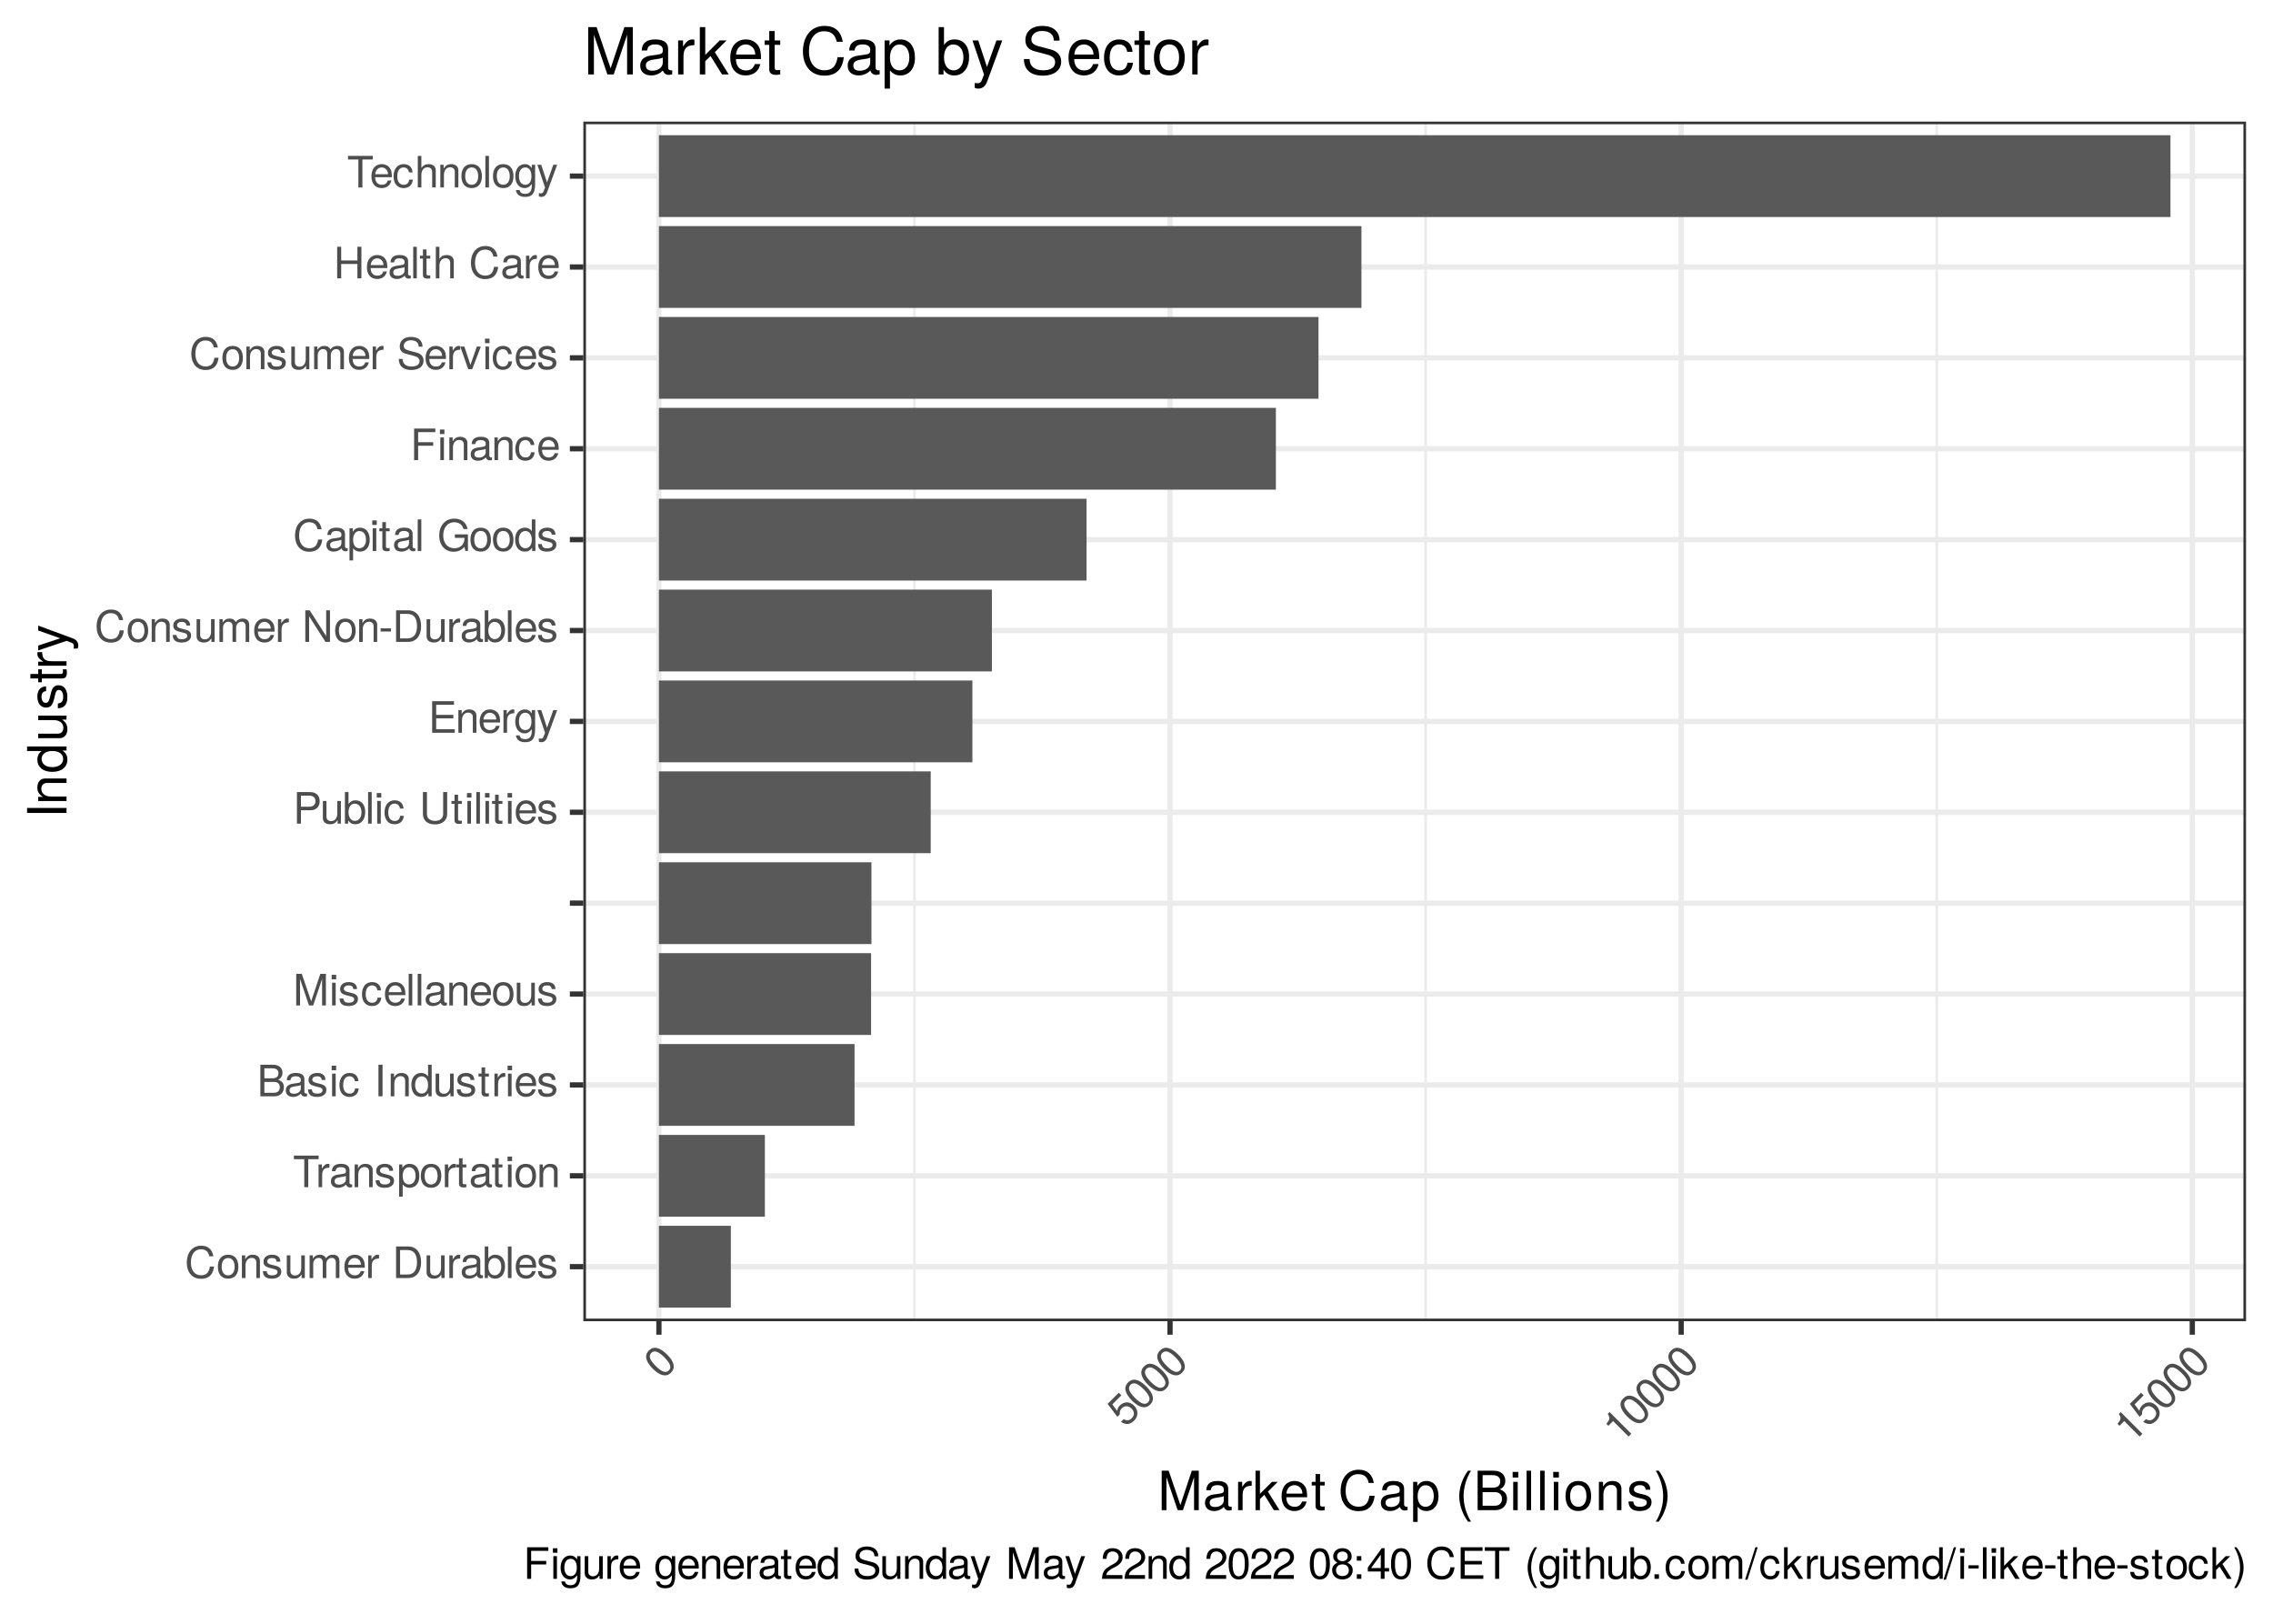 <?xml version="1.0" encoding="UTF-8"?>
<svg xmlns="http://www.w3.org/2000/svg" xmlns:xlink="http://www.w3.org/1999/xlink" width="504pt" height="360pt" viewBox="0 0 504 360" version="1.1">
<defs>
<g>
<symbol overflow="visible" id="glyph0-0">
<path style="stroke:none;" d=""/>
</symbol>
<symbol overflow="visible" id="glyph0-1">
<path style="stroke:none;" d="M 6.5 -2.547 L 5.578 -2.547 C 5.359 -1.234 4.812 -0.609 3.625 -0.609 C 2.234 -0.609 1.359 -1.672 1.359 -3.422 C 1.359 -5.219 2.203 -6.375 3.547 -6.375 C 4.641 -6.375 5.219 -5.891 5.438 -4.828 L 6.344 -4.828 C 6.078 -6.359 5.188 -7.172 3.656 -7.172 C 1.531 -7.172 0.453 -5.453 0.453 -3.422 C 0.453 -1.375 1.562 0.172 3.609 0.172 C 5.328 0.172 6.281 -0.734 6.5 -2.547 Z M 6.5 -2.547 "/>
</symbol>
<symbol overflow="visible" id="glyph0-2">
<path style="stroke:none;" d="M 4.891 -2.469 C 4.891 -4.219 4.062 -5.172 2.609 -5.172 C 1.203 -5.172 0.344 -4.203 0.344 -2.516 C 0.344 -0.828 1.188 0.141 2.625 0.141 C 4.031 0.141 4.891 -0.828 4.891 -2.469 Z M 4.062 -2.484 C 4.062 -1.312 3.5 -0.594 2.625 -0.594 C 1.734 -0.594 1.188 -1.297 1.188 -2.516 C 1.188 -3.719 1.734 -4.438 2.625 -4.438 C 3.516 -4.438 4.062 -3.734 4.062 -2.484 Z M 4.062 -2.484 "/>
</symbol>
<symbol overflow="visible" id="glyph0-3">
<path style="stroke:none;" d="M 4.672 0 L 4.672 -3.797 C 4.672 -4.641 4.047 -5.172 3.078 -5.172 C 2.328 -5.172 1.859 -4.891 1.406 -4.188 L 1.406 -5.031 L 0.672 -5.031 L 0.672 0 L 1.469 0 L 1.469 -2.766 C 1.469 -3.797 2.031 -4.469 2.844 -4.469 C 3.469 -4.469 3.875 -4.094 3.875 -3.484 L 3.875 0 Z M 4.672 0 "/>
</symbol>
<symbol overflow="visible" id="glyph0-4">
<path style="stroke:none;" d="M 4.406 -1.406 C 4.406 -2.156 3.984 -2.531 2.984 -2.766 L 2.219 -2.953 C 1.562 -3.109 1.281 -3.312 1.281 -3.672 C 1.281 -4.141 1.703 -4.438 2.344 -4.438 C 3 -4.438 3.344 -4.156 3.359 -3.625 L 4.203 -3.625 C 4.188 -4.609 3.547 -5.172 2.375 -5.172 C 1.203 -5.172 0.453 -4.562 0.453 -3.641 C 0.453 -2.844 0.859 -2.469 2.047 -2.188 L 2.797 -2 C 3.344 -1.875 3.562 -1.703 3.562 -1.344 C 3.562 -0.875 3.094 -0.594 2.391 -0.594 C 1.672 -0.594 1.281 -0.766 1.172 -1.531 L 0.328 -1.531 C 0.359 -0.375 1.016 0.141 2.328 0.141 C 3.594 0.141 4.406 -0.438 4.406 -1.406 Z M 4.406 -1.406 "/>
</symbol>
<symbol overflow="visible" id="glyph0-5">
<path style="stroke:none;" d="M 4.625 0 L 4.625 -5.031 L 3.828 -5.031 L 3.828 -2.25 C 3.828 -1.234 3.297 -0.562 2.453 -0.562 C 1.828 -0.562 1.422 -0.938 1.422 -1.547 L 1.422 -5.031 L 0.625 -5.031 L 0.625 -1.234 C 0.625 -0.391 1.25 0.141 2.219 0.141 C 2.969 0.141 3.438 -0.109 3.906 -0.781 L 3.906 0 Z M 4.625 0 "/>
</symbol>
<symbol overflow="visible" id="glyph0-6">
<path style="stroke:none;" d="M 7.297 0 L 7.297 -3.766 C 7.297 -4.672 6.797 -5.172 5.859 -5.172 C 5.188 -5.172 4.781 -4.969 4.312 -4.406 C 4.016 -4.938 3.609 -5.172 2.953 -5.172 C 2.281 -5.172 1.844 -4.922 1.406 -4.312 L 1.406 -5.031 L 0.688 -5.031 L 0.688 0 L 1.484 0 L 1.484 -3.156 C 1.484 -3.891 2 -4.469 2.656 -4.469 C 3.25 -4.469 3.594 -4.109 3.594 -3.469 L 3.594 0 L 4.391 0 L 4.391 -3.156 C 4.391 -3.891 4.922 -4.469 5.578 -4.469 C 6.156 -4.469 6.5 -4.094 6.5 -3.469 L 6.5 0 Z M 7.297 0 "/>
</symbol>
<symbol overflow="visible" id="glyph0-7">
<path style="stroke:none;" d="M 4.922 -2.281 C 4.922 -3.016 4.859 -3.469 4.719 -3.844 C 4.391 -4.672 3.625 -5.172 2.688 -5.172 C 1.281 -5.172 0.391 -4.141 0.391 -2.484 C 0.391 -0.828 1.25 0.141 2.672 0.141 C 3.812 0.141 4.609 -0.516 4.812 -1.531 L 4.016 -1.531 C 3.797 -0.859 3.344 -0.594 2.703 -0.594 C 1.859 -0.594 1.234 -1.125 1.219 -2.281 Z M 4.062 -3 C 4.062 -3 4.062 -2.953 4.062 -2.938 L 1.234 -2.938 C 1.312 -3.828 1.875 -4.438 2.672 -4.438 C 3.469 -4.438 4.062 -3.781 4.062 -3 Z M 4.062 -3 "/>
</symbol>
<symbol overflow="visible" id="glyph0-8">
<path style="stroke:none;" d="M 3.078 -4.328 L 3.078 -5.141 C 2.938 -5.156 2.875 -5.172 2.766 -5.172 C 2.25 -5.172 1.859 -4.859 1.406 -4.109 L 1.406 -5.031 L 0.672 -5.031 L 0.672 0 L 1.469 0 L 1.469 -2.609 C 1.469 -3.734 1.844 -4.312 3.078 -4.328 Z M 3.078 -4.328 "/>
</symbol>
<symbol overflow="visible" id="glyph0-9">
<path style="stroke:none;" d=""/>
</symbol>
<symbol overflow="visible" id="glyph0-10">
<path style="stroke:none;" d="M 6.406 -3.5 C 6.406 -5.672 5.328 -7 3.547 -7 L 0.859 -7 L 0.859 0 L 3.547 0 C 5.312 0 6.406 -1.328 6.406 -3.5 Z M 5.5 -3.484 C 5.5 -1.734 4.781 -0.781 3.391 -0.781 L 1.75 -0.781 L 1.75 -6.203 L 3.391 -6.203 C 4.781 -6.203 5.5 -5.281 5.5 -3.484 Z M 5.5 -3.484 "/>
</symbol>
<symbol overflow="visible" id="glyph0-11">
<path style="stroke:none;" d="M 5.125 -0.016 L 5.125 -0.625 C 5.047 -0.609 5.016 -0.609 4.953 -0.609 C 4.688 -0.609 4.531 -0.75 4.531 -1 L 4.531 -3.797 C 4.531 -4.688 3.875 -5.172 2.641 -5.172 C 1.422 -5.172 0.672 -4.703 0.625 -3.547 L 1.422 -3.547 C 1.5 -4.156 1.859 -4.438 2.609 -4.438 C 3.328 -4.438 3.734 -4.156 3.734 -3.688 L 3.734 -3.469 C 3.734 -3.141 3.531 -3 2.891 -2.922 C 1.766 -2.766 1.594 -2.734 1.281 -2.609 C 0.703 -2.375 0.406 -1.922 0.406 -1.312 C 0.406 -0.391 1.031 0.141 2.047 0.141 C 2.703 0.141 3.312 -0.125 3.766 -0.594 C 3.844 -0.219 4.188 0.062 4.578 0.062 C 4.75 0.062 4.875 0.047 5.125 -0.016 Z M 3.734 -1.734 C 3.734 -1.016 3 -0.562 2.219 -0.562 C 1.609 -0.562 1.234 -0.781 1.234 -1.328 C 1.234 -1.859 1.594 -2.078 2.453 -2.203 C 3.297 -2.328 3.469 -2.359 3.734 -2.484 Z M 3.734 -1.734 "/>
</symbol>
<symbol overflow="visible" id="glyph0-12">
<path style="stroke:none;" d="M 5.016 -2.578 C 5.016 -4.203 4.188 -5.172 2.875 -5.172 C 2.172 -5.172 1.688 -4.906 1.312 -4.344 L 1.312 -7 L 0.516 -7 L 0.516 0 L 1.234 0 L 1.234 -0.719 C 1.625 -0.141 2.125 0.141 2.828 0.141 C 4.156 0.141 5.016 -0.938 5.016 -2.578 Z M 4.188 -2.516 C 4.188 -1.375 3.594 -0.609 2.719 -0.609 C 1.875 -0.609 1.312 -1.375 1.312 -2.516 C 1.312 -3.688 1.875 -4.469 2.719 -4.422 C 3.609 -4.422 4.188 -3.641 4.188 -2.516 Z M 4.188 -2.516 "/>
</symbol>
<symbol overflow="visible" id="glyph0-13">
<path style="stroke:none;" d="M 1.453 0 L 1.453 -7 L 0.656 -7 L 0.656 0 Z M 1.453 0 "/>
</symbol>
<symbol overflow="visible" id="glyph0-14">
<path style="stroke:none;" d="M 5.688 -6.203 L 5.688 -7 L 0.203 -7 L 0.203 -6.203 L 2.5 -6.203 L 2.5 0 L 3.391 0 L 3.391 -6.203 Z M 5.688 -6.203 "/>
</symbol>
<symbol overflow="visible" id="glyph0-15">
<path style="stroke:none;" d="M 5.016 -2.469 C 5.016 -4.156 4.188 -5.172 2.859 -5.172 C 2.172 -5.172 1.625 -4.859 1.25 -4.266 L 1.25 -5.031 L 0.531 -5.031 L 0.531 2.094 L 1.328 2.094 L 1.328 -0.609 C 1.75 -0.094 2.219 0.141 2.875 0.141 C 4.156 0.141 5.016 -0.859 5.016 -2.469 Z M 4.188 -2.484 C 4.188 -1.344 3.594 -0.609 2.719 -0.609 C 1.875 -0.609 1.328 -1.297 1.328 -2.469 C 1.328 -3.656 1.875 -4.422 2.719 -4.422 C 3.609 -4.422 4.188 -3.688 4.188 -2.484 Z M 4.188 -2.484 "/>
</symbol>
<symbol overflow="visible" id="glyph0-16">
<path style="stroke:none;" d="M 2.438 0 L 2.438 -0.672 C 2.328 -0.641 2.203 -0.641 2.047 -0.641 C 1.703 -0.641 1.609 -0.734 1.609 -1.078 L 1.609 -4.375 L 2.438 -4.375 L 2.438 -5.031 L 1.609 -5.031 L 1.609 -6.406 L 0.812 -6.406 L 0.812 -5.031 L 0.141 -5.031 L 0.141 -4.375 L 0.812 -4.375 L 0.812 -0.734 C 0.812 -0.219 1.156 0.062 1.781 0.062 C 1.969 0.062 2.172 0.047 2.438 0 Z M 2.438 0 "/>
</symbol>
<symbol overflow="visible" id="glyph0-17">
<path style="stroke:none;" d="M 1.469 0 L 1.469 -5.031 L 0.672 -5.031 L 0.672 0 Z M 1.578 -5.781 L 1.578 -6.781 L 0.578 -6.781 L 0.578 -5.781 Z M 1.578 -5.781 "/>
</symbol>
<symbol overflow="visible" id="glyph0-18">
<path style="stroke:none;" d="M 5.984 -2 C 5.984 -2.844 5.594 -3.344 4.703 -3.688 C 5.328 -3.984 5.672 -4.516 5.672 -5.219 C 5.672 -6.234 4.922 -7 3.594 -7 L 0.766 -7 L 0.766 0 L 3.922 0 C 5.172 0 5.984 -0.844 5.984 -2 Z M 4.781 -5.094 C 4.781 -4.391 4.359 -3.984 3.375 -3.984 L 1.656 -3.984 L 1.656 -6.203 L 3.375 -6.203 C 4.359 -6.203 4.781 -5.797 4.781 -5.094 Z M 5.078 -1.984 C 5.078 -1.312 4.672 -0.781 3.828 -0.781 L 1.656 -0.781 L 1.656 -3.188 L 3.828 -3.188 C 4.672 -3.188 5.078 -2.672 5.078 -1.984 Z M 5.078 -1.984 "/>
</symbol>
<symbol overflow="visible" id="glyph0-19">
<path style="stroke:none;" d="M 4.578 -1.734 L 3.766 -1.734 C 3.641 -0.922 3.219 -0.594 2.547 -0.594 C 1.656 -0.594 1.125 -1.281 1.125 -2.469 C 1.125 -3.719 1.656 -4.438 2.516 -4.438 C 3.188 -4.438 3.609 -4.031 3.719 -3.344 L 4.516 -3.344 C 4.422 -4.562 3.656 -5.172 2.531 -5.172 C 1.188 -5.172 0.297 -4.141 0.297 -2.469 C 0.297 -0.844 1.156 0.141 2.516 0.141 C 3.719 0.141 4.484 -0.578 4.578 -1.734 Z M 4.578 -1.734 "/>
</symbol>
<symbol overflow="visible" id="glyph0-20">
<path style="stroke:none;" d="M 1.859 0 L 1.859 -7 L 0.953 -7 L 0.953 0 Z M 1.859 0 "/>
</symbol>
<symbol overflow="visible" id="glyph0-21">
<path style="stroke:none;" d="M 4.75 0 L 4.75 -7 L 3.953 -7 L 3.953 -4.391 C 3.609 -4.906 3.078 -5.172 2.406 -5.172 C 1.109 -5.172 0.25 -4.156 0.25 -2.562 C 0.25 -0.859 1.078 0.141 2.438 0.141 C 3.125 0.141 3.609 -0.109 4.031 -0.734 L 4.031 0 Z M 3.953 -2.5 C 3.953 -1.328 3.391 -0.609 2.547 -0.609 C 1.672 -0.609 1.078 -1.344 1.078 -2.516 C 1.078 -3.688 1.672 -4.422 2.547 -4.422 C 3.406 -4.422 3.953 -3.656 3.953 -2.5 Z M 3.953 -2.5 "/>
</symbol>
<symbol overflow="visible" id="glyph0-22">
<path style="stroke:none;" d="M 7.297 0 L 7.297 -7 L 6.062 -7 L 4.031 -0.906 L 1.953 -7 L 0.719 -7 L 0.719 0 L 1.562 0 L 1.562 -5.859 L 3.547 0 L 4.484 0 L 6.453 -5.859 L 6.453 0 Z M 7.297 0 "/>
</symbol>
<symbol overflow="visible" id="glyph0-23">
<path style="stroke:none;" d="M 5.922 -4.938 C 5.922 -6.25 5.141 -7 3.766 -7 L 0.875 -7 L 0.875 0 L 1.766 0 L 1.766 -2.969 L 3.969 -2.969 C 5.109 -2.969 5.922 -3.781 5.922 -4.938 Z M 4.984 -4.984 C 4.984 -4.219 4.484 -3.75 3.625 -3.75 L 1.766 -3.75 L 1.766 -6.203 L 3.625 -6.203 C 4.484 -6.203 4.984 -5.75 4.984 -4.984 Z M 4.984 -4.984 "/>
</symbol>
<symbol overflow="visible" id="glyph0-24">
<path style="stroke:none;" d="M 6.188 -2.125 L 6.188 -7 L 5.297 -7 L 5.297 -2.125 C 5.297 -1.188 4.609 -0.609 3.484 -0.609 C 2.453 -0.609 1.703 -1.109 1.703 -2.125 L 1.703 -7 L 0.812 -7 L 0.812 -2.125 C 0.812 -0.703 1.828 0.172 3.484 0.172 C 5.125 0.172 6.188 -0.734 6.188 -2.125 Z M 6.188 -2.125 "/>
</symbol>
<symbol overflow="visible" id="glyph0-25">
<path style="stroke:none;" d="M 5.875 0 L 5.875 -0.781 L 1.75 -0.781 L 1.75 -3.188 L 5.562 -3.188 L 5.562 -3.969 L 1.75 -3.969 L 1.75 -6.203 L 5.703 -6.203 L 5.703 -7 L 0.859 -7 L 0.859 0 Z M 5.875 0 "/>
</symbol>
<symbol overflow="visible" id="glyph0-26">
<path style="stroke:none;" d="M 4.688 -0.828 L 4.688 -5.031 L 3.953 -5.031 L 3.953 -4.297 C 3.547 -4.891 3.062 -5.172 2.422 -5.172 C 1.141 -5.172 0.281 -4.094 0.281 -2.469 C 0.281 -0.875 1.172 0.141 2.344 0.141 C 2.984 0.141 3.422 -0.125 3.953 -0.766 L 3.953 -0.422 C 3.953 0.906 3.406 1.422 2.469 1.422 C 1.844 1.422 1.359 1.188 1.25 0.578 L 0.438 0.578 C 0.531 1.531 1.266 2.094 2.453 2.094 C 4.016 2.094 4.688 1.391 4.688 -0.828 Z M 3.875 -2.484 C 3.875 -1.281 3.359 -0.594 2.516 -0.594 C 1.641 -0.594 1.109 -1.297 1.109 -2.516 C 1.109 -3.719 1.656 -4.438 2.5 -4.438 C 3.375 -4.438 3.875 -3.703 3.875 -2.484 Z M 3.875 -2.484 "/>
</symbol>
<symbol overflow="visible" id="glyph0-27">
<path style="stroke:none;" d="M 4.578 -5.031 L 3.719 -5.031 L 2.328 -1.109 L 1.047 -5.031 L 0.188 -5.031 L 1.891 0.016 L 1.578 0.812 C 1.453 1.172 1.281 1.312 0.938 1.312 C 0.828 1.312 0.688 1.281 0.516 1.25 L 0.516 1.969 C 0.688 2.047 0.844 2.094 1.062 2.094 C 1.625 2.094 2.078 1.781 2.344 1.062 Z M 4.578 -5.031 "/>
</symbol>
<symbol overflow="visible" id="glyph0-28">
<path style="stroke:none;" d="M 6.203 0 L 6.203 -7 L 5.359 -7 L 5.359 -1.281 L 1.703 -7 L 0.734 -7 L 0.734 0 L 1.578 0 L 1.578 -5.672 L 5.188 0 Z M 6.203 0 "/>
</symbol>
<symbol overflow="visible" id="glyph0-29">
<path style="stroke:none;" d="M 2.719 -2.297 L 2.719 -3 L 0.438 -3 L 0.438 -2.297 Z M 2.719 -2.297 "/>
</symbol>
<symbol overflow="visible" id="glyph0-30">
<path style="stroke:none;" d="M 6.797 0 L 6.797 -3.688 L 3.891 -3.688 L 3.891 -2.906 L 6.016 -2.906 L 6.016 -2.719 C 6.016 -1.469 5.094 -0.609 3.812 -0.609 C 2.234 -0.609 1.312 -1.766 1.312 -3.469 C 1.312 -5.188 2.297 -6.375 3.766 -6.375 C 4.828 -6.375 5.609 -5.781 5.797 -4.875 L 6.703 -4.875 C 6.453 -6.297 5.375 -7.172 3.781 -7.172 C 1.641 -7.172 0.422 -5.516 0.422 -3.422 C 0.422 -1.281 1.734 0.172 3.625 0.172 C 4.578 0.172 5.328 -0.156 6.016 -0.922 L 6.234 0 Z M 6.797 0 "/>
</symbol>
<symbol overflow="visible" id="glyph0-31">
<path style="stroke:none;" d="M 5.562 -6.203 L 5.562 -7 L 0.859 -7 L 0.859 0 L 1.75 0 L 1.75 -3.188 L 5.094 -3.188 L 5.094 -3.969 L 1.75 -3.969 L 1.75 -6.203 Z M 5.562 -6.203 "/>
</symbol>
<symbol overflow="visible" id="glyph0-32">
<path style="stroke:none;" d="M 5.953 -1.922 C 5.953 -2.781 5.422 -3.422 4.469 -3.672 L 2.719 -4.141 C 1.875 -4.359 1.562 -4.641 1.562 -5.188 C 1.562 -5.891 2.188 -6.422 3.125 -6.422 C 4.234 -6.422 4.875 -5.906 4.875 -5 L 5.719 -5 C 5.719 -6.375 4.766 -7.172 3.156 -7.172 C 1.625 -7.172 0.672 -6.328 0.672 -5.062 C 0.672 -4.203 1.125 -3.672 2.047 -3.422 L 3.781 -2.969 C 4.656 -2.734 5.062 -2.375 5.062 -1.828 C 5.062 -1.062 4.484 -0.609 3.281 -0.609 C 1.953 -0.609 1.312 -1.281 1.312 -2.281 L 0.453 -2.281 C 0.453 -0.625 1.578 0.172 3.219 0.172 C 5 0.172 5.953 -0.672 5.953 -1.922 Z M 5.953 -1.922 "/>
</symbol>
<symbol overflow="visible" id="glyph0-33">
<path style="stroke:none;" d="M 4.656 -5.031 L 3.766 -5.031 L 2.344 -0.953 L 1 -5.031 L 0.094 -5.031 L 1.859 0 L 2.734 0 Z M 4.656 -5.031 "/>
</symbol>
<symbol overflow="visible" id="glyph0-34">
<path style="stroke:none;" d="M 6.172 0 L 6.172 -7 L 5.281 -7 L 5.281 -3.969 L 1.688 -3.969 L 1.688 -7 L 0.797 -7 L 0.797 0 L 1.688 0 L 1.688 -3.188 L 5.281 -3.188 L 5.281 0 Z M 6.172 0 "/>
</symbol>
<symbol overflow="visible" id="glyph0-35">
<path style="stroke:none;" d="M 4.656 0 L 4.656 -3.797 C 4.656 -4.641 4.062 -5.172 3.078 -5.172 C 2.375 -5.172 1.938 -4.953 1.469 -4.344 L 1.469 -7 L 0.672 -7 L 0.672 0 L 1.469 0 L 1.469 -2.766 C 1.469 -3.797 2 -4.469 2.828 -4.469 C 3.391 -4.469 3.859 -4.141 3.859 -3.484 L 3.859 0 Z M 4.656 0 "/>
</symbol>
<symbol overflow="visible" id="glyph0-36">
<path style="stroke:none;" d="M 4.906 -4.812 C 4.906 -5.953 4.016 -6.797 2.719 -6.797 C 1.328 -6.797 0.531 -6.094 0.484 -4.438 L 1.328 -4.438 C 1.391 -5.578 1.859 -6.062 2.703 -6.062 C 3.469 -6.062 4.031 -5.516 4.031 -4.781 C 4.031 -4.25 3.719 -3.797 3.125 -3.438 L 2.234 -2.938 C 0.812 -2.141 0.406 -1.5 0.328 0 L 4.859 0 L 4.859 -0.828 L 1.281 -0.828 C 1.359 -1.391 1.672 -1.75 2.5 -2.234 L 3.469 -2.75 C 4.406 -3.266 4.906 -3.969 4.906 -4.812 Z M 4.906 -4.812 "/>
</symbol>
<symbol overflow="visible" id="glyph0-37">
<path style="stroke:none;" d="M 4.859 -3.266 C 4.859 -5.625 4.109 -6.797 2.641 -6.797 C 1.172 -6.797 0.406 -5.609 0.406 -3.328 C 0.406 -1.031 1.188 0.141 2.641 0.141 C 4.078 0.141 4.859 -1.031 4.859 -3.266 Z M 4 -3.344 C 4 -1.422 3.562 -0.562 2.625 -0.562 C 1.734 -0.562 1.281 -1.453 1.281 -3.312 C 1.281 -5.188 1.734 -6.047 2.641 -6.047 C 3.547 -6.047 4 -5.172 4 -3.344 Z M 4 -3.344 "/>
</symbol>
<symbol overflow="visible" id="glyph0-38">
<path style="stroke:none;" d="M 4.922 -1.922 C 4.922 -2.672 4.531 -3.203 3.75 -3.578 C 4.453 -4 4.688 -4.344 4.688 -4.984 C 4.688 -6.047 3.844 -6.797 2.641 -6.797 C 1.438 -6.797 0.594 -6.047 0.594 -4.984 C 0.594 -4.359 0.828 -4.016 1.516 -3.578 C 0.734 -3.203 0.359 -2.672 0.359 -1.922 C 0.359 -0.688 1.297 0.141 2.641 0.141 C 3.984 0.141 4.922 -0.688 4.922 -1.922 Z M 3.812 -4.969 C 3.812 -4.344 3.344 -3.922 2.641 -3.922 C 1.922 -3.922 1.453 -4.344 1.453 -4.984 C 1.453 -5.625 1.922 -6.047 2.641 -6.047 C 3.359 -6.047 3.812 -5.625 3.812 -4.969 Z M 4.062 -1.906 C 4.062 -1.109 3.484 -0.609 2.625 -0.609 C 1.797 -0.609 1.219 -1.109 1.219 -1.906 C 1.219 -2.703 1.797 -3.203 2.641 -3.203 C 3.484 -3.203 4.062 -2.703 4.062 -1.906 Z M 4.062 -1.906 "/>
</symbol>
<symbol overflow="visible" id="glyph0-39">
<path style="stroke:none;" d="M 1.828 0 L 1.828 -1 L 0.828 -1 L 0.828 0 Z M 1.828 -4.031 L 1.828 -5.031 L 0.828 -5.031 L 0.828 -4.031 Z M 1.828 -4.031 "/>
</symbol>
<symbol overflow="visible" id="glyph0-40">
<path style="stroke:none;" d="M 4.984 -1.625 L 4.984 -2.391 L 3.984 -2.391 L 3.984 -6.797 L 3.359 -6.797 L 0.266 -2.516 L 0.266 -1.625 L 3.141 -1.625 L 3.141 0 L 3.984 0 L 3.984 -1.625 Z M 3.141 -2.391 L 1 -2.391 L 3.141 -5.359 Z M 3.141 -2.391 "/>
</symbol>
<symbol overflow="visible" id="glyph0-41">
<path style="stroke:none;" d="M 2.797 2.031 C 1.953 0.656 1.484 -0.953 1.484 -2.484 C 1.484 -4.016 1.953 -5.625 2.797 -7 L 2.266 -7 C 1.312 -5.734 0.703 -3.984 0.703 -2.484 C 0.703 -0.969 1.312 0.781 2.266 2.031 Z M 2.797 2.031 "/>
</symbol>
<symbol overflow="visible" id="glyph0-42">
<path style="stroke:none;" d="M 1.828 0 L 1.828 -1 L 0.828 -1 L 0.828 0 Z M 1.828 0 "/>
</symbol>
<symbol overflow="visible" id="glyph0-43">
<path style="stroke:none;" d="M 2.719 -7 L 2.203 -7 L -0.078 0.188 L 0.453 0.188 Z M 2.719 -7 "/>
</symbol>
<symbol overflow="visible" id="glyph0-44">
<path style="stroke:none;" d="M 4.812 0 L 2.766 -3.297 L 4.516 -5.031 L 3.484 -5.031 L 1.359 -2.891 L 1.359 -7 L 0.562 -7 L 0.562 0 L 1.359 0 L 1.359 -1.953 L 2.125 -2.719 L 3.828 0 Z M 4.812 0 "/>
</symbol>
<symbol overflow="visible" id="glyph0-45">
<path style="stroke:none;" d="M 2.453 -2.469 C 2.453 -3.984 1.859 -5.734 0.891 -7 L 0.359 -7 C 1.203 -5.625 1.672 -4.016 1.672 -2.469 C 1.672 -0.953 1.203 0.672 0.359 2.031 L 0.891 2.031 C 1.859 0.781 2.453 -0.969 2.453 -2.469 Z M 2.453 -2.469 "/>
</symbol>
<symbol overflow="visible" id="glyph1-0">
<path style="stroke:none;" d=""/>
</symbol>
<symbol overflow="visible" id="glyph1-1">
<path style="stroke:none;" d="M 1.125 -5.75 C -0.547 -7.422 -1.906 -7.719 -2.953 -6.672 C -3.984 -5.641 -3.688 -4.25 -2.078 -2.641 C -0.453 -1.016 0.938 -0.75 1.953 -1.766 C 2.984 -2.797 2.703 -4.172 1.125 -5.75 Z M 0.469 -5.188 C 1.828 -3.828 2.125 -2.906 1.469 -2.25 C 0.828 -1.609 -0.125 -1.938 -1.438 -3.25 C -2.766 -4.578 -3.062 -5.5 -2.422 -6.141 C -1.766 -6.797 -0.828 -6.484 0.469 -5.188 Z M 0.469 -5.188 "/>
</symbol>
<symbol overflow="visible" id="glyph1-2">
<path style="stroke:none;" d="M 1.891 -5.078 C 0.938 -6.031 -0.328 -6.016 -1.25 -5.094 C -1.578 -4.766 -1.766 -4.391 -1.844 -3.906 L -2.906 -5.344 L -0.906 -7.344 L -1.484 -7.922 L -3.953 -5.453 L -1.797 -2.578 L -1.25 -3.125 C -1.297 -3.734 -1.188 -4.094 -0.812 -4.469 C -0.172 -5.109 0.656 -5.094 1.359 -4.391 C 2.062 -3.688 2.031 -2.906 1.391 -2.266 C 0.859 -1.734 0.266 -1.672 -0.391 -2.078 L -1 -1.469 C 0.156 -0.719 1.062 -0.875 1.922 -1.734 C 2.906 -2.719 2.906 -4.062 1.891 -5.078 Z M 1.891 -5.078 "/>
</symbol>
<symbol overflow="visible" id="glyph1-3">
<path style="stroke:none;" d="M 2.359 -2.359 L -2.453 -7.172 L -2.859 -6.766 C -2.312 -5.812 -2.359 -5.578 -3.156 -4.562 L -2.719 -4.125 L -1.672 -5.172 L 1.75 -1.75 Z M 2.359 -2.359 "/>
</symbol>
<symbol overflow="visible" id="glyph2-0">
<path style="stroke:none;" d=""/>
</symbol>
<symbol overflow="visible" id="glyph2-1">
<path style="stroke:none;" d="M 9.125 0 L 9.125 -8.75 L 7.578 -8.75 L 5.047 -1.125 L 2.453 -8.75 L 0.906 -8.75 L 0.906 0 L 1.953 0 L 1.953 -7.328 L 4.438 0 L 5.609 0 L 8.078 -7.328 L 8.078 0 Z M 9.125 0 "/>
</symbol>
<symbol overflow="visible" id="glyph2-2">
<path style="stroke:none;" d="M 6.422 -0.031 L 6.422 -0.781 C 6.312 -0.75 6.266 -0.75 6.203 -0.75 C 5.859 -0.75 5.656 -0.938 5.656 -1.25 L 5.656 -4.75 C 5.656 -5.875 4.844 -6.469 3.297 -6.469 C 1.781 -6.469 0.844 -5.875 0.781 -4.422 L 1.781 -4.422 C 1.875 -5.203 2.328 -5.547 3.266 -5.547 C 4.156 -5.547 4.672 -5.203 4.672 -4.609 L 4.672 -4.344 C 4.672 -3.922 4.422 -3.75 3.625 -3.641 C 2.203 -3.469 1.984 -3.422 1.609 -3.266 C 0.875 -2.969 0.5 -2.406 0.5 -1.625 C 0.5 -0.484 1.297 0.188 2.562 0.188 C 3.375 0.188 4.156 -0.156 4.703 -0.75 C 4.812 -0.266 5.25 0.078 5.734 0.078 C 5.938 0.078 6.094 0.062 6.422 -0.031 Z M 4.672 -2.172 C 4.672 -1.266 3.75 -0.703 2.781 -0.703 C 2 -0.703 1.547 -0.969 1.547 -1.656 C 1.547 -2.312 1.984 -2.609 3.062 -2.766 C 4.109 -2.906 4.328 -2.953 4.672 -3.109 Z M 4.672 -2.172 "/>
</symbol>
<symbol overflow="visible" id="glyph2-3">
<path style="stroke:none;" d="M 3.859 -5.406 L 3.859 -6.438 C 3.688 -6.453 3.594 -6.469 3.469 -6.469 C 2.812 -6.469 2.328 -6.078 1.75 -5.141 L 1.75 -6.281 L 0.844 -6.281 L 0.844 0 L 1.844 0 L 1.844 -3.266 C 1.844 -4.688 2.297 -5.391 3.859 -5.406 Z M 3.859 -5.406 "/>
</symbol>
<symbol overflow="visible" id="glyph2-4">
<path style="stroke:none;" d="M 6.031 0 L 3.453 -4.109 L 5.641 -6.281 L 4.359 -6.281 L 1.688 -3.625 L 1.688 -8.75 L 0.703 -8.75 L 0.703 0 L 1.688 0 L 1.688 -2.453 L 2.656 -3.406 L 4.781 0 Z M 6.031 0 "/>
</symbol>
<symbol overflow="visible" id="glyph2-5">
<path style="stroke:none;" d="M 6.156 -2.859 C 6.156 -3.766 6.078 -4.344 5.906 -4.812 C 5.5 -5.844 4.531 -6.469 3.359 -6.469 C 1.609 -6.469 0.484 -5.172 0.484 -3.109 C 0.484 -1.047 1.578 0.188 3.344 0.188 C 4.781 0.188 5.766 -0.641 6.031 -1.906 L 5.016 -1.906 C 4.734 -1.078 4.172 -0.75 3.375 -0.75 C 2.328 -0.75 1.547 -1.422 1.531 -2.859 Z M 5.094 -3.75 C 5.094 -3.75 5.094 -3.703 5.078 -3.672 L 1.547 -3.672 C 1.625 -4.781 2.344 -5.547 3.344 -5.547 C 4.328 -5.547 5.094 -4.734 5.094 -3.75 Z M 5.094 -3.75 "/>
</symbol>
<symbol overflow="visible" id="glyph2-6">
<path style="stroke:none;" d="M 3.047 0 L 3.047 -0.844 C 2.922 -0.797 2.766 -0.797 2.562 -0.797 C 2.141 -0.797 2.016 -0.906 2.016 -1.359 L 2.016 -5.469 L 3.047 -5.469 L 3.047 -6.281 L 2.016 -6.281 L 2.016 -8.016 L 1.016 -8.016 L 1.016 -6.281 L 0.172 -6.281 L 0.172 -5.469 L 1.016 -5.469 L 1.016 -0.906 C 1.016 -0.281 1.453 0.078 2.234 0.078 C 2.469 0.078 2.719 0.062 3.047 0 Z M 3.047 0 "/>
</symbol>
<symbol overflow="visible" id="glyph2-7">
<path style="stroke:none;" d=""/>
</symbol>
<symbol overflow="visible" id="glyph2-8">
<path style="stroke:none;" d="M 8.125 -3.188 L 6.969 -3.188 C 6.703 -1.531 6.016 -0.766 4.531 -0.766 C 2.797 -0.766 1.688 -2.094 1.688 -4.281 C 1.688 -6.531 2.75 -7.984 4.438 -7.984 C 5.812 -7.984 6.531 -7.375 6.797 -6.031 L 7.938 -6.031 C 7.594 -7.953 6.484 -8.969 4.578 -8.969 C 1.922 -8.969 0.578 -6.828 0.578 -4.266 C 0.578 -1.719 1.953 0.219 4.531 0.219 C 6.656 0.219 7.859 -0.906 8.125 -3.188 Z M 8.125 -3.188 "/>
</symbol>
<symbol overflow="visible" id="glyph2-9">
<path style="stroke:none;" d="M 6.281 -3.078 C 6.281 -5.203 5.25 -6.469 3.578 -6.469 C 2.719 -6.469 2.047 -6.078 1.578 -5.344 L 1.578 -6.281 L 0.656 -6.281 L 0.656 2.609 L 1.656 2.609 L 1.656 -0.75 C 2.188 -0.109 2.766 0.188 3.594 0.188 C 5.203 0.188 6.281 -1.078 6.281 -3.078 Z M 5.234 -3.109 C 5.234 -1.688 4.5 -0.75 3.406 -0.75 C 2.359 -0.75 1.656 -1.625 1.656 -3.094 C 1.656 -4.578 2.359 -5.531 3.406 -5.531 C 4.516 -5.531 5.234 -4.609 5.234 -3.109 Z M 5.234 -3.109 "/>
</symbol>
<symbol overflow="visible" id="glyph2-10">
<path style="stroke:none;" d="M 3.484 2.547 C 2.438 0.828 1.844 -1.188 1.844 -3.109 C 1.844 -5.016 2.438 -7.047 3.484 -8.75 L 2.828 -8.75 C 1.625 -7.172 0.875 -4.984 0.875 -3.109 C 0.875 -1.219 1.625 0.969 2.828 2.547 Z M 3.484 2.547 "/>
</symbol>
<symbol overflow="visible" id="glyph2-11">
<path style="stroke:none;" d="M 7.469 -2.5 C 7.469 -3.547 7 -4.188 5.875 -4.625 C 6.672 -4.984 7.094 -5.641 7.094 -6.531 C 7.094 -7.797 6.156 -8.75 4.5 -8.75 L 0.953 -8.75 L 0.953 0 L 4.891 0 C 6.469 0 7.469 -1.062 7.469 -2.5 Z M 5.969 -6.375 C 5.969 -5.484 5.453 -4.984 4.219 -4.984 L 2.062 -4.984 L 2.062 -7.766 L 4.219 -7.766 C 5.453 -7.766 5.969 -7.266 5.969 -6.375 Z M 6.359 -2.484 C 6.359 -1.641 5.844 -0.984 4.781 -0.984 L 2.062 -0.984 L 2.062 -4 L 4.781 -4 C 5.844 -4 6.359 -3.344 6.359 -2.484 Z M 6.359 -2.484 "/>
</symbol>
<symbol overflow="visible" id="glyph2-12">
<path style="stroke:none;" d="M 1.844 0 L 1.844 -6.281 L 0.844 -6.281 L 0.844 0 Z M 1.969 -7.234 L 1.969 -8.484 L 0.719 -8.484 L 0.719 -7.234 Z M 1.969 -7.234 "/>
</symbol>
<symbol overflow="visible" id="glyph2-13">
<path style="stroke:none;" d="M 1.812 0 L 1.812 -8.75 L 0.812 -8.75 L 0.812 0 Z M 1.812 0 "/>
</symbol>
<symbol overflow="visible" id="glyph2-14">
<path style="stroke:none;" d="M 6.125 -3.094 C 6.125 -5.266 5.078 -6.469 3.266 -6.469 C 1.5 -6.469 0.438 -5.25 0.438 -3.141 C 0.438 -1.031 1.484 0.188 3.281 0.188 C 5.047 0.188 6.125 -1.031 6.125 -3.094 Z M 5.078 -3.109 C 5.078 -1.625 4.375 -0.75 3.281 -0.75 C 2.156 -0.75 1.469 -1.625 1.469 -3.141 C 1.469 -4.656 2.156 -5.547 3.281 -5.547 C 4.406 -5.547 5.078 -4.672 5.078 -3.109 Z M 5.078 -3.109 "/>
</symbol>
<symbol overflow="visible" id="glyph2-15">
<path style="stroke:none;" d="M 5.844 0 L 5.844 -4.75 C 5.844 -5.797 5.062 -6.469 3.859 -6.469 C 2.922 -6.469 2.312 -6.109 1.766 -5.234 L 1.766 -6.281 L 0.844 -6.281 L 0.844 0 L 1.844 0 L 1.844 -3.469 C 1.844 -4.75 2.531 -5.594 3.547 -5.594 C 4.344 -5.594 4.844 -5.109 4.844 -4.359 L 4.844 0 Z M 5.844 0 "/>
</symbol>
<symbol overflow="visible" id="glyph2-16">
<path style="stroke:none;" d="M 5.516 -1.766 C 5.516 -2.703 4.984 -3.172 3.734 -3.469 L 2.766 -3.703 C 1.953 -3.891 1.609 -4.156 1.609 -4.594 C 1.609 -5.172 2.125 -5.547 2.938 -5.547 C 3.75 -5.547 4.172 -5.203 4.203 -4.531 L 5.25 -4.531 C 5.25 -5.766 4.422 -6.469 2.969 -6.469 C 1.516 -6.469 0.562 -5.719 0.562 -4.547 C 0.562 -3.562 1.062 -3.094 2.562 -2.734 L 3.484 -2.516 C 4.188 -2.344 4.469 -2.141 4.469 -1.688 C 4.469 -1.094 3.875 -0.75 3 -0.75 C 2.094 -0.75 1.594 -0.953 1.469 -1.922 L 0.406 -1.922 C 0.453 -0.469 1.266 0.188 2.922 0.188 C 4.5 0.188 5.516 -0.547 5.516 -1.766 Z M 5.516 -1.766 "/>
</symbol>
<symbol overflow="visible" id="glyph2-17">
<path style="stroke:none;" d="M 3.078 -3.094 C 3.078 -4.984 2.312 -7.172 1.109 -8.75 L 0.453 -8.75 C 1.516 -7.031 2.094 -5.016 2.094 -3.094 C 2.094 -1.188 1.516 0.844 0.453 2.547 L 1.109 2.547 C 2.312 0.969 3.078 -1.219 3.078 -3.094 Z M 3.078 -3.094 "/>
</symbol>
<symbol overflow="visible" id="glyph3-0">
<path style="stroke:none;" d=""/>
</symbol>
<symbol overflow="visible" id="glyph3-1">
<path style="stroke:none;" d="M 0 -2.312 L -8.75 -2.312 L -8.75 -1.203 L 0 -1.203 Z M 0 -2.312 "/>
</symbol>
<symbol overflow="visible" id="glyph3-2">
<path style="stroke:none;" d="M 0 -5.844 L -4.75 -5.844 C -5.797 -5.844 -6.469 -5.062 -6.469 -3.859 C -6.469 -2.922 -6.109 -2.312 -5.234 -1.766 L -6.281 -1.766 L -6.281 -0.844 L 0 -0.844 L 0 -1.844 L -3.469 -1.844 C -4.75 -1.844 -5.594 -2.531 -5.594 -3.547 C -5.594 -4.344 -5.109 -4.844 -4.359 -4.844 L 0 -4.844 Z M 0 -5.844 "/>
</symbol>
<symbol overflow="visible" id="glyph3-3">
<path style="stroke:none;" d="M 0 -5.938 L -8.75 -5.938 L -8.75 -4.938 L -5.5 -4.938 C -6.125 -4.531 -6.469 -3.859 -6.469 -3.016 C -6.469 -1.375 -5.203 -0.312 -3.203 -0.312 C -1.078 -0.312 0.188 -1.359 0.188 -3.047 C 0.188 -3.906 -0.141 -4.516 -0.922 -5.047 L 0 -5.047 Z M -3.125 -4.938 C -1.672 -4.938 -0.75 -4.25 -0.75 -3.188 C -0.75 -2.094 -1.688 -1.359 -3.141 -1.359 C -4.609 -1.359 -5.531 -2.094 -5.531 -3.188 C -5.531 -4.266 -4.578 -4.938 -3.125 -4.938 Z M -3.125 -4.938 "/>
</symbol>
<symbol overflow="visible" id="glyph3-4">
<path style="stroke:none;" d="M 0 -5.781 L -6.281 -5.781 L -6.281 -4.781 L -2.812 -4.781 C -1.531 -4.781 -0.703 -4.109 -0.703 -3.078 C -0.703 -2.281 -1.172 -1.781 -1.938 -1.781 L -6.281 -1.781 L -6.281 -0.781 L -1.531 -0.781 C -0.484 -0.781 0.188 -1.562 0.188 -2.781 C 0.188 -3.703 -0.141 -4.297 -0.969 -4.891 L 0 -4.891 Z M 0 -5.781 "/>
</symbol>
<symbol overflow="visible" id="glyph3-5">
<path style="stroke:none;" d="M -1.766 -5.516 C -2.703 -5.516 -3.172 -4.984 -3.469 -3.734 L -3.703 -2.766 C -3.891 -1.953 -4.156 -1.609 -4.594 -1.609 C -5.172 -1.609 -5.547 -2.125 -5.547 -2.938 C -5.547 -3.75 -5.203 -4.172 -4.531 -4.203 L -4.531 -5.25 C -5.766 -5.25 -6.469 -4.422 -6.469 -2.969 C -6.469 -1.516 -5.719 -0.562 -4.547 -0.562 C -3.562 -0.562 -3.094 -1.062 -2.734 -2.562 L -2.516 -3.484 C -2.344 -4.188 -2.141 -4.469 -1.688 -4.469 C -1.094 -4.469 -0.75 -3.875 -0.75 -3 C -0.75 -2.094 -0.953 -1.594 -1.922 -1.469 L -1.922 -0.406 C -0.469 -0.453 0.188 -1.266 0.188 -2.922 C 0.188 -4.5 -0.547 -5.516 -1.766 -5.516 Z M -1.766 -5.516 "/>
</symbol>
<symbol overflow="visible" id="glyph3-6">
<path style="stroke:none;" d="M 0 -3.047 L -0.844 -3.047 C -0.797 -2.922 -0.797 -2.766 -0.797 -2.562 C -0.797 -2.141 -0.906 -2.016 -1.359 -2.016 L -5.469 -2.016 L -5.469 -3.047 L -6.281 -3.047 L -6.281 -2.016 L -8.016 -2.016 L -8.016 -1.016 L -6.281 -1.016 L -6.281 -0.172 L -5.469 -0.172 L -5.469 -1.016 L -0.906 -1.016 C -0.281 -1.016 0.078 -1.453 0.078 -2.234 C 0.078 -2.469 0.062 -2.719 0 -3.047 Z M 0 -3.047 "/>
</symbol>
<symbol overflow="visible" id="glyph3-7">
<path style="stroke:none;" d="M -5.406 -3.859 L -6.438 -3.859 C -6.453 -3.688 -6.469 -3.594 -6.469 -3.469 C -6.469 -2.812 -6.078 -2.328 -5.141 -1.75 L -6.281 -1.75 L -6.281 -0.844 L 0 -0.844 L 0 -1.844 L -3.266 -1.844 C -4.688 -1.844 -5.391 -2.297 -5.406 -3.859 Z M -5.406 -3.859 "/>
</symbol>
<symbol overflow="visible" id="glyph3-8">
<path style="stroke:none;" d="M -6.281 -5.734 L -6.281 -4.656 L -1.391 -2.922 L -6.281 -1.312 L -6.281 -0.234 L 0.031 -2.359 L 1.016 -1.984 C 1.469 -1.812 1.625 -1.609 1.625 -1.172 C 1.625 -1.031 1.609 -0.859 1.562 -0.641 L 2.453 -0.641 C 2.562 -0.859 2.609 -1.062 2.609 -1.312 C 2.609 -2.031 2.219 -2.609 1.312 -2.938 Z M -6.281 -5.734 "/>
</symbol>
<symbol overflow="visible" id="glyph4-0">
<path style="stroke:none;" d=""/>
</symbol>
<symbol overflow="visible" id="glyph4-1">
<path style="stroke:none;" d="M 10.969 0 L 10.969 -10.5 L 9.109 -10.5 L 6.047 -1.359 L 2.938 -10.5 L 1.078 -10.5 L 1.078 0 L 2.344 0 L 2.344 -8.797 L 5.328 0 L 6.734 0 L 9.703 -8.797 L 9.703 0 Z M 10.969 0 "/>
</symbol>
<symbol overflow="visible" id="glyph4-2">
<path style="stroke:none;" d="M 7.703 -0.031 L 7.703 -0.938 C 7.578 -0.906 7.516 -0.906 7.453 -0.906 C 7.031 -0.906 6.797 -1.125 6.797 -1.5 L 6.797 -5.703 C 6.797 -7.047 5.812 -7.766 3.969 -7.766 C 2.125 -7.766 1.016 -7.062 0.938 -5.312 L 2.141 -5.312 C 2.25 -6.234 2.797 -6.656 3.922 -6.656 C 5 -6.656 5.609 -6.25 5.609 -5.531 L 5.609 -5.219 C 5.609 -4.703 5.297 -4.5 4.344 -4.375 C 2.656 -4.156 2.391 -4.109 1.938 -3.922 C 1.047 -3.562 0.609 -2.875 0.609 -1.953 C 0.609 -0.594 1.562 0.219 3.078 0.219 C 4.047 0.219 4.984 -0.188 5.641 -0.891 C 5.781 -0.312 6.297 0.094 6.891 0.094 C 7.125 0.094 7.312 0.078 7.703 -0.031 Z M 5.609 -2.609 C 5.609 -1.531 4.516 -0.828 3.344 -0.828 C 2.406 -0.828 1.859 -1.172 1.859 -1.984 C 1.859 -2.781 2.391 -3.125 3.672 -3.312 C 4.938 -3.484 5.203 -3.547 5.609 -3.734 Z M 5.609 -2.609 "/>
</symbol>
<symbol overflow="visible" id="glyph4-3">
<path style="stroke:none;" d="M 4.625 -6.5 L 4.625 -7.719 C 4.422 -7.75 4.328 -7.766 4.156 -7.766 C 3.391 -7.766 2.797 -7.297 2.109 -6.188 L 2.109 -7.547 L 1.016 -7.547 L 1.016 0 L 2.203 0 L 2.203 -3.922 C 2.203 -5.625 2.766 -6.469 4.625 -6.5 Z M 4.625 -6.5 "/>
</symbol>
<symbol overflow="visible" id="glyph4-4">
<path style="stroke:none;" d="M 7.234 0 L 4.156 -4.938 L 6.766 -7.547 L 5.234 -7.547 L 2.031 -4.344 L 2.031 -10.5 L 0.828 -10.5 L 0.828 0 L 2.031 0 L 2.031 -2.938 L 3.203 -4.094 L 5.75 0 Z M 7.234 0 "/>
</symbol>
<symbol overflow="visible" id="glyph4-5">
<path style="stroke:none;" d="M 7.391 -3.422 C 7.391 -4.531 7.297 -5.219 7.094 -5.781 C 6.594 -7.016 5.453 -7.766 4.031 -7.766 C 1.938 -7.766 0.578 -6.203 0.578 -3.734 C 0.578 -1.25 1.891 0.219 4 0.219 C 5.734 0.219 6.922 -0.766 7.234 -2.297 L 6.016 -2.297 C 5.688 -1.297 5.016 -0.891 4.047 -0.891 C 2.797 -0.891 1.859 -1.703 1.828 -3.422 Z M 6.109 -4.5 C 6.109 -4.5 6.109 -4.438 6.094 -4.406 L 1.859 -4.406 C 1.953 -5.75 2.812 -6.656 4.016 -6.656 C 5.203 -6.656 6.109 -5.672 6.109 -4.5 Z M 6.109 -4.5 "/>
</symbol>
<symbol overflow="visible" id="glyph4-6">
<path style="stroke:none;" d="M 3.656 0 L 3.656 -1.016 C 3.5 -0.969 3.312 -0.953 3.078 -0.953 C 2.562 -0.953 2.422 -1.094 2.422 -1.625 L 2.422 -6.562 L 3.656 -6.562 L 3.656 -7.547 L 2.422 -7.547 L 2.422 -9.625 L 1.219 -9.625 L 1.219 -7.547 L 0.203 -7.547 L 0.203 -6.562 L 1.219 -6.562 L 1.219 -1.094 C 1.219 -0.328 1.75 0.094 2.672 0.094 C 2.969 0.094 3.25 0.078 3.656 0 Z M 3.656 0 "/>
</symbol>
<symbol overflow="visible" id="glyph4-7">
<path style="stroke:none;" d=""/>
</symbol>
<symbol overflow="visible" id="glyph4-8">
<path style="stroke:none;" d="M 9.75 -3.828 L 8.375 -3.828 C 8.047 -1.844 7.219 -0.922 5.453 -0.922 C 3.359 -0.922 2.031 -2.516 2.031 -5.141 C 2.031 -7.844 3.297 -9.578 5.328 -9.578 C 6.969 -9.578 7.844 -8.844 8.172 -7.25 L 9.531 -7.25 C 9.125 -9.547 7.797 -10.766 5.484 -10.766 C 2.312 -10.766 0.688 -8.203 0.688 -5.125 C 0.688 -2.062 2.344 0.266 5.438 0.266 C 8 0.266 9.438 -1.094 9.75 -3.828 Z M 9.75 -3.828 "/>
</symbol>
<symbol overflow="visible" id="glyph4-9">
<path style="stroke:none;" d="M 7.531 -3.703 C 7.531 -6.234 6.297 -7.766 4.297 -7.766 C 3.266 -7.766 2.453 -7.297 1.891 -6.406 L 1.891 -7.547 L 0.797 -7.547 L 0.797 3.141 L 1.984 3.141 L 1.984 -0.906 C 2.625 -0.125 3.328 0.219 4.312 0.219 C 6.25 0.219 7.531 -1.297 7.531 -3.703 Z M 6.281 -3.734 C 6.281 -2.016 5.406 -0.906 4.094 -0.906 C 2.828 -0.906 1.984 -1.938 1.984 -3.719 C 1.984 -5.484 2.828 -6.641 4.094 -6.641 C 5.422 -6.641 6.281 -5.531 6.281 -3.734 Z M 6.281 -3.734 "/>
</symbol>
<symbol overflow="visible" id="glyph4-10">
<path style="stroke:none;" d="M 7.531 -3.859 C 7.531 -6.312 6.297 -7.766 4.312 -7.766 C 3.266 -7.766 2.531 -7.375 1.969 -6.531 L 1.969 -10.5 L 0.781 -10.5 L 0.781 0 L 1.859 0 L 1.859 -1.078 C 2.438 -0.203 3.203 0.219 4.25 0.219 C 6.234 0.219 7.531 -1.406 7.531 -3.859 Z M 6.281 -3.781 C 6.281 -2.078 5.391 -0.906 4.078 -0.906 C 2.812 -0.906 1.969 -2.062 1.969 -3.781 C 1.969 -5.547 2.812 -6.703 4.078 -6.641 C 5.422 -6.641 6.281 -5.469 6.281 -3.781 Z M 6.281 -3.781 "/>
</symbol>
<symbol overflow="visible" id="glyph4-11">
<path style="stroke:none;" d="M 6.891 -7.547 L 5.594 -7.547 L 3.5 -1.672 L 1.562 -7.547 L 0.281 -7.547 L 2.844 0.031 L 2.375 1.219 C 2.172 1.75 1.938 1.953 1.406 1.953 C 1.234 1.953 1.031 1.938 0.781 1.875 L 0.781 2.953 C 1.016 3.078 1.266 3.141 1.578 3.141 C 2.438 3.141 3.125 2.672 3.531 1.578 Z M 6.891 -7.547 "/>
</symbol>
<symbol overflow="visible" id="glyph4-12">
<path style="stroke:none;" d="M 8.953 -2.875 C 8.953 -4.172 8.141 -5.125 6.719 -5.516 L 4.078 -6.219 C 2.812 -6.562 2.344 -6.969 2.344 -7.781 C 2.344 -8.844 3.281 -9.641 4.703 -9.641 C 6.375 -9.641 7.312 -8.875 7.312 -7.5 L 8.594 -7.5 C 8.594 -9.562 7.156 -10.766 4.734 -10.766 C 2.438 -10.766 1.016 -9.5 1.016 -7.594 C 1.016 -6.312 1.688 -5.5 3.062 -5.141 L 5.672 -4.453 C 7 -4.109 7.609 -3.578 7.609 -2.75 C 7.609 -1.594 6.734 -0.922 4.922 -0.922 C 2.938 -0.922 1.953 -1.922 1.953 -3.422 L 0.688 -3.422 C 0.688 -0.938 2.359 0.266 4.844 0.266 C 7.5 0.266 8.953 -1.016 8.953 -2.875 Z M 8.953 -2.875 "/>
</symbol>
<symbol overflow="visible" id="glyph4-13">
<path style="stroke:none;" d="M 6.875 -2.594 L 5.656 -2.594 C 5.453 -1.391 4.844 -0.891 3.812 -0.891 C 2.5 -0.891 1.703 -1.922 1.703 -3.703 C 1.703 -5.594 2.484 -6.656 3.781 -6.656 C 4.797 -6.656 5.438 -6.062 5.578 -5.016 L 6.781 -5.016 C 6.641 -6.859 5.484 -7.766 3.797 -7.766 C 1.766 -7.766 0.453 -6.203 0.453 -3.703 C 0.453 -1.266 1.75 0.219 3.781 0.219 C 5.594 0.219 6.734 -0.859 6.875 -2.594 Z M 6.875 -2.594 "/>
</symbol>
<symbol overflow="visible" id="glyph4-14">
<path style="stroke:none;" d="M 7.344 -3.719 C 7.344 -6.328 6.094 -7.766 3.922 -7.766 C 1.797 -7.766 0.516 -6.312 0.516 -3.781 C 0.516 -1.234 1.781 0.219 3.938 0.219 C 6.047 0.219 7.344 -1.234 7.344 -3.719 Z M 6.094 -3.734 C 6.094 -1.953 5.266 -0.891 3.938 -0.891 C 2.594 -0.891 1.766 -1.938 1.766 -3.781 C 1.766 -5.594 2.594 -6.656 3.938 -6.656 C 5.281 -6.656 6.094 -5.609 6.094 -3.734 Z M 6.094 -3.734 "/>
</symbol>
</g>
<clipPath id="clip1">
  <path d="M 129.348 26.957 L 498.023 26.957 L 498.023 292.93 L 129.348 292.93 Z M 129.348 26.957 "/>
</clipPath>
<clipPath id="clip2">
  <path d="M 202 26.957 L 204 26.957 L 204 292.93 L 202 292.93 Z M 202 26.957 "/>
</clipPath>
<clipPath id="clip3">
  <path d="M 315 26.957 L 317 26.957 L 317 292.93 L 315 292.93 Z M 315 26.957 "/>
</clipPath>
<clipPath id="clip4">
  <path d="M 429 26.957 L 430 26.957 L 430 292.93 L 429 292.93 Z M 429 26.957 "/>
</clipPath>
<clipPath id="clip5">
  <path d="M 129.348 280 L 498.023 280 L 498.023 282 L 129.348 282 Z M 129.348 280 "/>
</clipPath>
<clipPath id="clip6">
  <path d="M 129.348 260 L 498.023 260 L 498.023 262 L 129.348 262 Z M 129.348 260 "/>
</clipPath>
<clipPath id="clip7">
  <path d="M 129.348 239 L 498.023 239 L 498.023 242 L 129.348 242 Z M 129.348 239 "/>
</clipPath>
<clipPath id="clip8">
  <path d="M 129.348 219 L 498.023 219 L 498.023 221 L 129.348 221 Z M 129.348 219 "/>
</clipPath>
<clipPath id="clip9">
  <path d="M 129.348 199 L 498.023 199 L 498.023 201 L 129.348 201 Z M 129.348 199 "/>
</clipPath>
<clipPath id="clip10">
  <path d="M 129.348 179 L 498.023 179 L 498.023 181 L 129.348 181 Z M 129.348 179 "/>
</clipPath>
<clipPath id="clip11">
  <path d="M 129.348 159 L 498.023 159 L 498.023 161 L 129.348 161 Z M 129.348 159 "/>
</clipPath>
<clipPath id="clip12">
  <path d="M 129.348 139 L 498.023 139 L 498.023 141 L 129.348 141 Z M 129.348 139 "/>
</clipPath>
<clipPath id="clip13">
  <path d="M 129.348 119 L 498.023 119 L 498.023 121 L 129.348 121 Z M 129.348 119 "/>
</clipPath>
<clipPath id="clip14">
  <path d="M 129.348 98 L 498.023 98 L 498.023 101 L 129.348 101 Z M 129.348 98 "/>
</clipPath>
<clipPath id="clip15">
  <path d="M 129.348 78 L 498.023 78 L 498.023 80 L 129.348 80 Z M 129.348 78 "/>
</clipPath>
<clipPath id="clip16">
  <path d="M 129.348 58 L 498.023 58 L 498.023 60 L 129.348 60 Z M 129.348 58 "/>
</clipPath>
<clipPath id="clip17">
  <path d="M 129.348 38 L 498.023 38 L 498.023 40 L 129.348 40 Z M 129.348 38 "/>
</clipPath>
<clipPath id="clip18">
  <path d="M 145 26.957 L 147 26.957 L 147 292.93 L 145 292.93 Z M 145 26.957 "/>
</clipPath>
<clipPath id="clip19">
  <path d="M 258 26.957 L 261 26.957 L 261 292.93 L 258 292.93 Z M 258 26.957 "/>
</clipPath>
<clipPath id="clip20">
  <path d="M 372 26.957 L 374 26.957 L 374 292.93 L 372 292.93 Z M 372 26.957 "/>
</clipPath>
<clipPath id="clip21">
  <path d="M 485 26.957 L 487 26.957 L 487 292.93 L 485 292.93 Z M 485 26.957 "/>
</clipPath>
<clipPath id="clip22">
  <path d="M 129.348 26.957 L 498.023 26.957 L 498.023 292.93 L 129.348 292.93 Z M 129.348 26.957 "/>
</clipPath>
</defs>
<g id="surface107">
<rect x="0" y="0" width="504" height="360" style="fill:rgb(100%,100%,100%);fill-opacity:1;stroke:none;"/>
<rect x="0" y="0" width="504" height="360" style="fill:rgb(100%,100%,100%);fill-opacity:1;stroke:none;"/>
<path style="fill:none;stroke-width:1.164;stroke-linecap:round;stroke-linejoin:round;stroke:rgb(100%,100%,100%);stroke-opacity:1;stroke-miterlimit:10;" d="M 0 360 L 504 360 L 504 0 L 0 0 Z M 0 360 "/>
<g clip-path="url(#clip1)" clip-rule="nonzero">
<path style=" stroke:none;fill-rule:nonzero;fill:rgb(100%,100%,100%);fill-opacity:1;" d="M 129.348 292.926 L 498.023 292.926 L 498.023 26.953 L 129.348 26.953 Z M 129.348 292.926 "/>
</g>
<g clip-path="url(#clip2)" clip-rule="nonzero">
<path style="fill:none;stroke-width:0.582;stroke-linecap:butt;stroke-linejoin:round;stroke:rgb(92.157%,92.157%,92.157%);stroke-opacity:1;stroke-miterlimit:10;" d="M 202.77 292.926 L 202.77 26.957 "/>
</g>
<g clip-path="url(#clip3)" clip-rule="nonzero">
<path style="fill:none;stroke-width:0.582;stroke-linecap:butt;stroke-linejoin:round;stroke:rgb(92.157%,92.157%,92.157%);stroke-opacity:1;stroke-miterlimit:10;" d="M 316.105 292.926 L 316.105 26.957 "/>
</g>
<g clip-path="url(#clip4)" clip-rule="nonzero">
<path style="fill:none;stroke-width:0.582;stroke-linecap:butt;stroke-linejoin:round;stroke:rgb(92.157%,92.157%,92.157%);stroke-opacity:1;stroke-miterlimit:10;" d="M 429.438 292.926 L 429.438 26.957 "/>
</g>
<g clip-path="url(#clip5)" clip-rule="nonzero">
<path style="fill:none;stroke-width:1.164;stroke-linecap:butt;stroke-linejoin:round;stroke:rgb(92.157%,92.157%,92.157%);stroke-opacity:1;stroke-miterlimit:10;" d="M 129.348 280.836 L 498.023 280.836 "/>
</g>
<g clip-path="url(#clip6)" clip-rule="nonzero">
<path style="fill:none;stroke-width:1.164;stroke-linecap:butt;stroke-linejoin:round;stroke:rgb(92.157%,92.157%,92.157%);stroke-opacity:1;stroke-miterlimit:10;" d="M 129.348 260.688 L 498.023 260.688 "/>
</g>
<g clip-path="url(#clip7)" clip-rule="nonzero">
<path style="fill:none;stroke-width:1.164;stroke-linecap:butt;stroke-linejoin:round;stroke:rgb(92.157%,92.157%,92.157%);stroke-opacity:1;stroke-miterlimit:10;" d="M 129.348 240.539 L 498.023 240.539 "/>
</g>
<g clip-path="url(#clip8)" clip-rule="nonzero">
<path style="fill:none;stroke-width:1.164;stroke-linecap:butt;stroke-linejoin:round;stroke:rgb(92.157%,92.157%,92.157%);stroke-opacity:1;stroke-miterlimit:10;" d="M 129.348 220.391 L 498.023 220.391 "/>
</g>
<g clip-path="url(#clip9)" clip-rule="nonzero">
<path style="fill:none;stroke-width:1.164;stroke-linecap:butt;stroke-linejoin:round;stroke:rgb(92.157%,92.157%,92.157%);stroke-opacity:1;stroke-miterlimit:10;" d="M 129.348 200.238 L 498.023 200.238 "/>
</g>
<g clip-path="url(#clip10)" clip-rule="nonzero">
<path style="fill:none;stroke-width:1.164;stroke-linecap:butt;stroke-linejoin:round;stroke:rgb(92.157%,92.157%,92.157%);stroke-opacity:1;stroke-miterlimit:10;" d="M 129.348 180.09 L 498.023 180.09 "/>
</g>
<g clip-path="url(#clip11)" clip-rule="nonzero">
<path style="fill:none;stroke-width:1.164;stroke-linecap:butt;stroke-linejoin:round;stroke:rgb(92.157%,92.157%,92.157%);stroke-opacity:1;stroke-miterlimit:10;" d="M 129.348 159.941 L 498.023 159.941 "/>
</g>
<g clip-path="url(#clip12)" clip-rule="nonzero">
<path style="fill:none;stroke-width:1.164;stroke-linecap:butt;stroke-linejoin:round;stroke:rgb(92.157%,92.157%,92.157%);stroke-opacity:1;stroke-miterlimit:10;" d="M 129.348 139.793 L 498.023 139.793 "/>
</g>
<g clip-path="url(#clip13)" clip-rule="nonzero">
<path style="fill:none;stroke-width:1.164;stroke-linecap:butt;stroke-linejoin:round;stroke:rgb(92.157%,92.157%,92.157%);stroke-opacity:1;stroke-miterlimit:10;" d="M 129.348 119.641 L 498.023 119.641 "/>
</g>
<g clip-path="url(#clip14)" clip-rule="nonzero">
<path style="fill:none;stroke-width:1.164;stroke-linecap:butt;stroke-linejoin:round;stroke:rgb(92.157%,92.157%,92.157%);stroke-opacity:1;stroke-miterlimit:10;" d="M 129.348 99.492 L 498.023 99.492 "/>
</g>
<g clip-path="url(#clip15)" clip-rule="nonzero">
<path style="fill:none;stroke-width:1.164;stroke-linecap:butt;stroke-linejoin:round;stroke:rgb(92.157%,92.157%,92.157%);stroke-opacity:1;stroke-miterlimit:10;" d="M 129.348 79.344 L 498.023 79.344 "/>
</g>
<g clip-path="url(#clip16)" clip-rule="nonzero">
<path style="fill:none;stroke-width:1.164;stroke-linecap:butt;stroke-linejoin:round;stroke:rgb(92.157%,92.157%,92.157%);stroke-opacity:1;stroke-miterlimit:10;" d="M 129.348 59.195 L 498.023 59.195 "/>
</g>
<g clip-path="url(#clip17)" clip-rule="nonzero">
<path style="fill:none;stroke-width:1.164;stroke-linecap:butt;stroke-linejoin:round;stroke:rgb(92.157%,92.157%,92.157%);stroke-opacity:1;stroke-miterlimit:10;" d="M 129.348 39.043 L 498.023 39.043 "/>
</g>
<g clip-path="url(#clip18)" clip-rule="nonzero">
<path style="fill:none;stroke-width:1.164;stroke-linecap:butt;stroke-linejoin:round;stroke:rgb(92.157%,92.157%,92.157%);stroke-opacity:1;stroke-miterlimit:10;" d="M 146.105 292.926 L 146.105 26.957 "/>
</g>
<g clip-path="url(#clip19)" clip-rule="nonzero">
<path style="fill:none;stroke-width:1.164;stroke-linecap:butt;stroke-linejoin:round;stroke:rgb(92.157%,92.157%,92.157%);stroke-opacity:1;stroke-miterlimit:10;" d="M 259.438 292.926 L 259.438 26.957 "/>
</g>
<g clip-path="url(#clip20)" clip-rule="nonzero">
<path style="fill:none;stroke-width:1.164;stroke-linecap:butt;stroke-linejoin:round;stroke:rgb(92.157%,92.157%,92.157%);stroke-opacity:1;stroke-miterlimit:10;" d="M 372.77 292.926 L 372.77 26.957 "/>
</g>
<g clip-path="url(#clip21)" clip-rule="nonzero">
<path style="fill:none;stroke-width:1.164;stroke-linecap:butt;stroke-linejoin:round;stroke:rgb(92.157%,92.157%,92.157%);stroke-opacity:1;stroke-miterlimit:10;" d="M 486.105 292.926 L 486.105 26.957 "/>
</g>
<path style=" stroke:none;fill-rule:nonzero;fill:rgb(34.902%,34.902%,34.902%);fill-opacity:1;" d="M 146.105 48.113 L 481.266 48.113 L 481.266 29.98 L 146.105 29.98 Z M 146.105 48.113 "/>
<path style=" stroke:none;fill-rule:nonzero;fill:rgb(34.902%,34.902%,34.902%);fill-opacity:1;" d="M 146.105 68.262 L 301.879 68.262 L 301.879 50.129 L 146.105 50.129 Z M 146.105 68.262 "/>
<path style=" stroke:none;fill-rule:nonzero;fill:rgb(34.902%,34.902%,34.902%);fill-opacity:1;" d="M 146.105 88.41 L 292.355 88.41 L 292.355 70.277 L 146.105 70.277 Z M 146.105 88.41 "/>
<path style=" stroke:none;fill-rule:nonzero;fill:rgb(34.902%,34.902%,34.902%);fill-opacity:1;" d="M 146.105 108.559 L 282.906 108.559 L 282.906 90.426 L 146.105 90.426 Z M 146.105 108.559 "/>
<path style=" stroke:none;fill-rule:nonzero;fill:rgb(34.902%,34.902%,34.902%);fill-opacity:1;" d="M 146.105 128.711 L 240.926 128.711 L 240.926 110.578 L 146.105 110.578 Z M 146.105 128.711 "/>
<path style=" stroke:none;fill-rule:nonzero;fill:rgb(34.902%,34.902%,34.902%);fill-opacity:1;" d="M 146.105 148.859 L 219.934 148.859 L 219.934 130.727 L 146.105 130.727 Z M 146.105 148.859 "/>
<path style=" stroke:none;fill-rule:nonzero;fill:rgb(34.902%,34.902%,34.902%);fill-opacity:1;" d="M 146.105 169.008 L 215.613 169.008 L 215.613 150.875 L 146.105 150.875 Z M 146.105 169.008 "/>
<path style=" stroke:none;fill-rule:nonzero;fill:rgb(34.902%,34.902%,34.902%);fill-opacity:1;" d="M 146.105 189.156 L 206.371 189.156 L 206.371 171.023 L 146.105 171.023 Z M 146.105 189.156 "/>
<path style=" stroke:none;fill-rule:nonzero;fill:rgb(34.902%,34.902%,34.902%);fill-opacity:1;" d="M 146.105 209.309 L 193.23 209.309 L 193.23 191.176 L 146.105 191.176 Z M 146.105 209.309 "/>
<path style=" stroke:none;fill-rule:nonzero;fill:rgb(34.902%,34.902%,34.902%);fill-opacity:1;" d="M 146.105 229.457 L 193.148 229.457 L 193.148 211.324 L 146.105 211.324 Z M 146.105 229.457 "/>
<path style=" stroke:none;fill-rule:nonzero;fill:rgb(34.902%,34.902%,34.902%);fill-opacity:1;" d="M 146.105 249.605 L 189.48 249.605 L 189.48 231.473 L 146.105 231.473 Z M 146.105 249.605 "/>
<path style=" stroke:none;fill-rule:nonzero;fill:rgb(34.902%,34.902%,34.902%);fill-opacity:1;" d="M 146.105 269.754 L 169.598 269.754 L 169.598 251.621 L 146.105 251.621 Z M 146.105 269.754 "/>
<path style=" stroke:none;fill-rule:nonzero;fill:rgb(34.902%,34.902%,34.902%);fill-opacity:1;" d="M 146.105 289.906 L 162.051 289.906 L 162.051 271.773 L 146.105 271.773 Z M 146.105 289.906 "/>
<g clip-path="url(#clip22)" clip-rule="nonzero">
<path style="fill:none;stroke-width:1.164;stroke-linecap:round;stroke-linejoin:round;stroke:rgb(20%,20%,20%);stroke-opacity:1;stroke-miterlimit:10;" d="M 129.348 292.926 L 498.023 292.926 L 498.023 26.953 L 129.348 26.953 Z M 129.348 292.926 "/>
</g>
<g style="fill:rgb(30.196%,30.196%,30.196%);fill-opacity:1;">
  <use xlink:href="#glyph0-1" x="40.965" y="283.355"/>
  <use xlink:href="#glyph0-2" x="47.965" y="283.355"/>
  <use xlink:href="#glyph0-3" x="52.965" y="283.355"/>
  <use xlink:href="#glyph0-4" x="57.965" y="283.355"/>
  <use xlink:href="#glyph0-5" x="62.965" y="283.355"/>
  <use xlink:href="#glyph0-6" x="67.965" y="283.355"/>
  <use xlink:href="#glyph0-7" x="75.965" y="283.355"/>
  <use xlink:href="#glyph0-8" x="80.965" y="283.355"/>
  <use xlink:href="#glyph0-9" x="83.965" y="283.355"/>
  <use xlink:href="#glyph0-10" x="86.965" y="283.355"/>
  <use xlink:href="#glyph0-5" x="93.965" y="283.355"/>
  <use xlink:href="#glyph0-8" x="98.965" y="283.355"/>
  <use xlink:href="#glyph0-11" x="101.965" y="283.355"/>
  <use xlink:href="#glyph0-12" x="106.965" y="283.355"/>
  <use xlink:href="#glyph0-13" x="111.965" y="283.355"/>
  <use xlink:href="#glyph0-7" x="113.965" y="283.355"/>
  <use xlink:href="#glyph0-4" x="118.965" y="283.355"/>
</g>
<g style="fill:rgb(30.196%,30.196%,30.196%);fill-opacity:1;">
  <use xlink:href="#glyph0-14" x="64.965" y="263.207"/>
  <use xlink:href="#glyph0-8" x="69.965" y="263.207"/>
  <use xlink:href="#glyph0-11" x="72.965" y="263.207"/>
  <use xlink:href="#glyph0-3" x="77.965" y="263.207"/>
  <use xlink:href="#glyph0-4" x="82.965" y="263.207"/>
  <use xlink:href="#glyph0-15" x="87.965" y="263.207"/>
  <use xlink:href="#glyph0-2" x="92.965" y="263.207"/>
  <use xlink:href="#glyph0-8" x="97.965" y="263.207"/>
  <use xlink:href="#glyph0-16" x="100.965" y="263.207"/>
  <use xlink:href="#glyph0-11" x="103.965" y="263.207"/>
  <use xlink:href="#glyph0-16" x="108.965" y="263.207"/>
  <use xlink:href="#glyph0-17" x="111.965" y="263.207"/>
  <use xlink:href="#glyph0-2" x="113.965" y="263.207"/>
  <use xlink:href="#glyph0-3" x="118.965" y="263.207"/>
</g>
<g style="fill:rgb(30.196%,30.196%,30.196%);fill-opacity:1;">
  <use xlink:href="#glyph0-18" x="56.965" y="243.059"/>
  <use xlink:href="#glyph0-11" x="62.965" y="243.059"/>
  <use xlink:href="#glyph0-4" x="67.965" y="243.059"/>
  <use xlink:href="#glyph0-17" x="72.965" y="243.059"/>
  <use xlink:href="#glyph0-19" x="74.965" y="243.059"/>
  <use xlink:href="#glyph0-9" x="79.965" y="243.059"/>
  <use xlink:href="#glyph0-20" x="82.965" y="243.059"/>
  <use xlink:href="#glyph0-3" x="85.965" y="243.059"/>
  <use xlink:href="#glyph0-21" x="90.965" y="243.059"/>
  <use xlink:href="#glyph0-5" x="95.965" y="243.059"/>
  <use xlink:href="#glyph0-4" x="100.965" y="243.059"/>
  <use xlink:href="#glyph0-16" x="105.965" y="243.059"/>
  <use xlink:href="#glyph0-8" x="108.965" y="243.059"/>
  <use xlink:href="#glyph0-17" x="111.965" y="243.059"/>
  <use xlink:href="#glyph0-7" x="113.965" y="243.059"/>
  <use xlink:href="#glyph0-4" x="118.965" y="243.059"/>
</g>
<g style="fill:rgb(30.196%,30.196%,30.196%);fill-opacity:1;">
  <use xlink:href="#glyph0-22" x="64.965" y="222.91"/>
  <use xlink:href="#glyph0-17" x="72.965" y="222.91"/>
  <use xlink:href="#glyph0-4" x="74.965" y="222.91"/>
  <use xlink:href="#glyph0-19" x="79.965" y="222.91"/>
  <use xlink:href="#glyph0-7" x="84.965" y="222.91"/>
  <use xlink:href="#glyph0-13" x="89.965" y="222.91"/>
  <use xlink:href="#glyph0-13" x="91.965" y="222.91"/>
  <use xlink:href="#glyph0-11" x="93.965" y="222.91"/>
  <use xlink:href="#glyph0-3" x="98.965" y="222.91"/>
  <use xlink:href="#glyph0-7" x="103.965" y="222.91"/>
  <use xlink:href="#glyph0-2" x="108.965" y="222.91"/>
  <use xlink:href="#glyph0-5" x="113.965" y="222.91"/>
  <use xlink:href="#glyph0-4" x="118.965" y="222.91"/>
</g>
<g style="fill:rgb(30.196%,30.196%,30.196%);fill-opacity:1;">
  <use xlink:href="#glyph0-23" x="64.965" y="182.609"/>
  <use xlink:href="#glyph0-5" x="70.965" y="182.609"/>
  <use xlink:href="#glyph0-12" x="75.965" y="182.609"/>
  <use xlink:href="#glyph0-13" x="80.965" y="182.609"/>
  <use xlink:href="#glyph0-17" x="82.965" y="182.609"/>
  <use xlink:href="#glyph0-19" x="84.965" y="182.609"/>
  <use xlink:href="#glyph0-9" x="89.965" y="182.609"/>
  <use xlink:href="#glyph0-24" x="92.965" y="182.609"/>
  <use xlink:href="#glyph0-16" x="99.965" y="182.609"/>
  <use xlink:href="#glyph0-17" x="102.965" y="182.609"/>
  <use xlink:href="#glyph0-13" x="104.965" y="182.609"/>
  <use xlink:href="#glyph0-17" x="106.965" y="182.609"/>
  <use xlink:href="#glyph0-16" x="108.965" y="182.609"/>
  <use xlink:href="#glyph0-17" x="111.965" y="182.609"/>
  <use xlink:href="#glyph0-7" x="113.965" y="182.609"/>
  <use xlink:href="#glyph0-4" x="118.965" y="182.609"/>
</g>
<g style="fill:rgb(30.196%,30.196%,30.196%);fill-opacity:1;">
  <use xlink:href="#glyph0-25" x="94.965" y="162.461"/>
  <use xlink:href="#glyph0-3" x="100.965" y="162.461"/>
  <use xlink:href="#glyph0-7" x="105.965" y="162.461"/>
  <use xlink:href="#glyph0-8" x="110.965" y="162.461"/>
  <use xlink:href="#glyph0-26" x="113.965" y="162.461"/>
  <use xlink:href="#glyph0-27" x="118.965" y="162.461"/>
</g>
<g style="fill:rgb(30.196%,30.196%,30.196%);fill-opacity:1;">
  <use xlink:href="#glyph0-1" x="20.965" y="142.312"/>
  <use xlink:href="#glyph0-2" x="27.965" y="142.312"/>
  <use xlink:href="#glyph0-3" x="32.965" y="142.312"/>
  <use xlink:href="#glyph0-4" x="37.965" y="142.312"/>
  <use xlink:href="#glyph0-5" x="42.965" y="142.312"/>
  <use xlink:href="#glyph0-6" x="47.965" y="142.312"/>
  <use xlink:href="#glyph0-7" x="55.965" y="142.312"/>
  <use xlink:href="#glyph0-8" x="60.965" y="142.312"/>
  <use xlink:href="#glyph0-9" x="63.965" y="142.312"/>
  <use xlink:href="#glyph0-28" x="66.965" y="142.312"/>
  <use xlink:href="#glyph0-2" x="73.965" y="142.312"/>
  <use xlink:href="#glyph0-3" x="78.965" y="142.312"/>
  <use xlink:href="#glyph0-29" x="83.965" y="142.312"/>
  <use xlink:href="#glyph0-10" x="86.965" y="142.312"/>
  <use xlink:href="#glyph0-5" x="93.965" y="142.312"/>
  <use xlink:href="#glyph0-8" x="98.965" y="142.312"/>
  <use xlink:href="#glyph0-11" x="101.965" y="142.312"/>
  <use xlink:href="#glyph0-12" x="106.965" y="142.312"/>
  <use xlink:href="#glyph0-13" x="111.965" y="142.312"/>
  <use xlink:href="#glyph0-7" x="113.965" y="142.312"/>
  <use xlink:href="#glyph0-4" x="118.965" y="142.312"/>
</g>
<g style="fill:rgb(30.196%,30.196%,30.196%);fill-opacity:1;">
  <use xlink:href="#glyph0-1" x="64.965" y="122.16"/>
  <use xlink:href="#glyph0-11" x="71.965" y="122.16"/>
  <use xlink:href="#glyph0-15" x="76.965" y="122.16"/>
  <use xlink:href="#glyph0-17" x="81.965" y="122.16"/>
  <use xlink:href="#glyph0-16" x="83.965" y="122.16"/>
  <use xlink:href="#glyph0-11" x="86.965" y="122.16"/>
  <use xlink:href="#glyph0-13" x="91.965" y="122.16"/>
  <use xlink:href="#glyph0-9" x="93.965" y="122.16"/>
  <use xlink:href="#glyph0-30" x="96.965" y="122.16"/>
  <use xlink:href="#glyph0-2" x="103.965" y="122.16"/>
  <use xlink:href="#glyph0-2" x="108.965" y="122.16"/>
  <use xlink:href="#glyph0-21" x="113.965" y="122.16"/>
  <use xlink:href="#glyph0-4" x="118.965" y="122.16"/>
</g>
<g style="fill:rgb(30.196%,30.196%,30.196%);fill-opacity:1;">
  <use xlink:href="#glyph0-31" x="90.965" y="102.012"/>
  <use xlink:href="#glyph0-17" x="96.965" y="102.012"/>
  <use xlink:href="#glyph0-3" x="98.965" y="102.012"/>
  <use xlink:href="#glyph0-11" x="103.965" y="102.012"/>
  <use xlink:href="#glyph0-3" x="108.965" y="102.012"/>
  <use xlink:href="#glyph0-19" x="113.965" y="102.012"/>
  <use xlink:href="#glyph0-7" x="118.965" y="102.012"/>
</g>
<g style="fill:rgb(30.196%,30.196%,30.196%);fill-opacity:1;">
  <use xlink:href="#glyph0-1" x="41.965" y="81.863"/>
  <use xlink:href="#glyph0-2" x="48.965" y="81.863"/>
  <use xlink:href="#glyph0-3" x="53.965" y="81.863"/>
  <use xlink:href="#glyph0-4" x="58.965" y="81.863"/>
  <use xlink:href="#glyph0-5" x="63.965" y="81.863"/>
  <use xlink:href="#glyph0-6" x="68.965" y="81.863"/>
  <use xlink:href="#glyph0-7" x="76.965" y="81.863"/>
  <use xlink:href="#glyph0-8" x="81.965" y="81.863"/>
  <use xlink:href="#glyph0-9" x="84.965" y="81.863"/>
  <use xlink:href="#glyph0-32" x="87.965" y="81.863"/>
  <use xlink:href="#glyph0-7" x="93.965" y="81.863"/>
  <use xlink:href="#glyph0-8" x="98.965" y="81.863"/>
  <use xlink:href="#glyph0-33" x="101.965" y="81.863"/>
  <use xlink:href="#glyph0-17" x="106.965" y="81.863"/>
  <use xlink:href="#glyph0-19" x="108.965" y="81.863"/>
  <use xlink:href="#glyph0-7" x="113.965" y="81.863"/>
  <use xlink:href="#glyph0-4" x="118.965" y="81.863"/>
</g>
<g style="fill:rgb(30.196%,30.196%,30.196%);fill-opacity:1;">
  <use xlink:href="#glyph0-34" x="73.965" y="61.715"/>
  <use xlink:href="#glyph0-7" x="80.965" y="61.715"/>
  <use xlink:href="#glyph0-11" x="85.965" y="61.715"/>
  <use xlink:href="#glyph0-13" x="90.965" y="61.715"/>
  <use xlink:href="#glyph0-16" x="92.965" y="61.715"/>
  <use xlink:href="#glyph0-35" x="95.965" y="61.715"/>
  <use xlink:href="#glyph0-9" x="100.965" y="61.715"/>
  <use xlink:href="#glyph0-1" x="103.965" y="61.715"/>
  <use xlink:href="#glyph0-11" x="110.965" y="61.715"/>
  <use xlink:href="#glyph0-8" x="115.965" y="61.715"/>
  <use xlink:href="#glyph0-7" x="118.965" y="61.715"/>
</g>
<g style="fill:rgb(30.196%,30.196%,30.196%);fill-opacity:1;">
  <use xlink:href="#glyph0-14" x="76.965" y="41.562"/>
  <use xlink:href="#glyph0-7" x="81.965" y="41.562"/>
  <use xlink:href="#glyph0-19" x="86.965" y="41.562"/>
  <use xlink:href="#glyph0-35" x="91.965" y="41.562"/>
  <use xlink:href="#glyph0-3" x="96.965" y="41.562"/>
  <use xlink:href="#glyph0-2" x="101.965" y="41.562"/>
  <use xlink:href="#glyph0-13" x="106.965" y="41.562"/>
  <use xlink:href="#glyph0-2" x="108.965" y="41.562"/>
  <use xlink:href="#glyph0-26" x="113.965" y="41.562"/>
  <use xlink:href="#glyph0-27" x="118.965" y="41.562"/>
</g>
<path style="fill:none;stroke-width:1.164;stroke-linecap:butt;stroke-linejoin:round;stroke:rgb(20%,20%,20%);stroke-opacity:1;stroke-miterlimit:10;" d="M 126.355 280.836 L 129.348 280.836 "/>
<path style="fill:none;stroke-width:1.164;stroke-linecap:butt;stroke-linejoin:round;stroke:rgb(20%,20%,20%);stroke-opacity:1;stroke-miterlimit:10;" d="M 126.355 260.688 L 129.348 260.688 "/>
<path style="fill:none;stroke-width:1.164;stroke-linecap:butt;stroke-linejoin:round;stroke:rgb(20%,20%,20%);stroke-opacity:1;stroke-miterlimit:10;" d="M 126.355 240.539 L 129.348 240.539 "/>
<path style="fill:none;stroke-width:1.164;stroke-linecap:butt;stroke-linejoin:round;stroke:rgb(20%,20%,20%);stroke-opacity:1;stroke-miterlimit:10;" d="M 126.355 220.391 L 129.348 220.391 "/>
<path style="fill:none;stroke-width:1.164;stroke-linecap:butt;stroke-linejoin:round;stroke:rgb(20%,20%,20%);stroke-opacity:1;stroke-miterlimit:10;" d="M 126.355 200.238 L 129.348 200.238 "/>
<path style="fill:none;stroke-width:1.164;stroke-linecap:butt;stroke-linejoin:round;stroke:rgb(20%,20%,20%);stroke-opacity:1;stroke-miterlimit:10;" d="M 126.355 180.09 L 129.348 180.09 "/>
<path style="fill:none;stroke-width:1.164;stroke-linecap:butt;stroke-linejoin:round;stroke:rgb(20%,20%,20%);stroke-opacity:1;stroke-miterlimit:10;" d="M 126.355 159.941 L 129.348 159.941 "/>
<path style="fill:none;stroke-width:1.164;stroke-linecap:butt;stroke-linejoin:round;stroke:rgb(20%,20%,20%);stroke-opacity:1;stroke-miterlimit:10;" d="M 126.355 139.793 L 129.348 139.793 "/>
<path style="fill:none;stroke-width:1.164;stroke-linecap:butt;stroke-linejoin:round;stroke:rgb(20%,20%,20%);stroke-opacity:1;stroke-miterlimit:10;" d="M 126.355 119.641 L 129.348 119.641 "/>
<path style="fill:none;stroke-width:1.164;stroke-linecap:butt;stroke-linejoin:round;stroke:rgb(20%,20%,20%);stroke-opacity:1;stroke-miterlimit:10;" d="M 126.355 99.492 L 129.348 99.492 "/>
<path style="fill:none;stroke-width:1.164;stroke-linecap:butt;stroke-linejoin:round;stroke:rgb(20%,20%,20%);stroke-opacity:1;stroke-miterlimit:10;" d="M 126.355 79.344 L 129.348 79.344 "/>
<path style="fill:none;stroke-width:1.164;stroke-linecap:butt;stroke-linejoin:round;stroke:rgb(20%,20%,20%);stroke-opacity:1;stroke-miterlimit:10;" d="M 126.355 59.195 L 129.348 59.195 "/>
<path style="fill:none;stroke-width:1.164;stroke-linecap:butt;stroke-linejoin:round;stroke:rgb(20%,20%,20%);stroke-opacity:1;stroke-miterlimit:10;" d="M 126.355 39.043 L 129.348 39.043 "/>
<path style="fill:none;stroke-width:1.164;stroke-linecap:butt;stroke-linejoin:round;stroke:rgb(20%,20%,20%);stroke-opacity:1;stroke-miterlimit:10;" d="M 146.105 295.918 L 146.105 292.926 "/>
<path style="fill:none;stroke-width:1.164;stroke-linecap:butt;stroke-linejoin:round;stroke:rgb(20%,20%,20%);stroke-opacity:1;stroke-miterlimit:10;" d="M 259.438 295.918 L 259.438 292.926 "/>
<path style="fill:none;stroke-width:1.164;stroke-linecap:butt;stroke-linejoin:round;stroke:rgb(20%,20%,20%);stroke-opacity:1;stroke-miterlimit:10;" d="M 372.77 295.918 L 372.77 292.926 "/>
<path style="fill:none;stroke-width:1.164;stroke-linecap:butt;stroke-linejoin:round;stroke:rgb(20%,20%,20%);stroke-opacity:1;stroke-miterlimit:10;" d="M 486.105 295.918 L 486.105 292.926 "/>
<g style="fill:rgb(30.196%,30.196%,30.196%);fill-opacity:1;">
  <use xlink:href="#glyph1-1" x="146.827" y="306.101"/>
</g>
<g style="fill:rgb(30.196%,30.196%,30.196%);fill-opacity:1;">
  <use xlink:href="#glyph1-2" x="249.55" y="316.706"/>
  <use xlink:href="#glyph1-1" x="253.085" y="313.171"/>
  <use xlink:href="#glyph1-1" x="256.621" y="309.635"/>
  <use xlink:href="#glyph1-1" x="260.156" y="306.099"/>
</g>
<g style="fill:rgb(30.196%,30.196%,30.196%);fill-opacity:1;">
  <use xlink:href="#glyph1-3" x="359.351" y="320.241"/>
  <use xlink:href="#glyph1-1" x="362.886" y="316.706"/>
  <use xlink:href="#glyph1-1" x="366.422" y="313.17"/>
  <use xlink:href="#glyph1-1" x="369.957" y="309.635"/>
  <use xlink:href="#glyph1-1" x="373.493" y="306.099"/>
</g>
<g style="fill:rgb(30.196%,30.196%,30.196%);fill-opacity:1;">
  <use xlink:href="#glyph1-3" x="472.683" y="320.241"/>
  <use xlink:href="#glyph1-2" x="476.218" y="316.706"/>
  <use xlink:href="#glyph1-1" x="479.754" y="313.17"/>
  <use xlink:href="#glyph1-1" x="483.289" y="309.635"/>
  <use xlink:href="#glyph1-1" x="486.825" y="306.099"/>
</g>
<g style="fill:rgb(0%,0%,0%);fill-opacity:1;">
  <use xlink:href="#glyph2-1" x="256.684" y="334.819"/>
  <use xlink:href="#glyph2-2" x="266.684" y="334.819"/>
  <use xlink:href="#glyph2-3" x="273.684" y="334.819"/>
  <use xlink:href="#glyph2-4" x="277.684" y="334.819"/>
  <use xlink:href="#glyph2-5" x="283.684" y="334.819"/>
  <use xlink:href="#glyph2-6" x="290.684" y="334.819"/>
  <use xlink:href="#glyph2-7" x="293.684" y="334.819"/>
  <use xlink:href="#glyph2-8" x="296.684" y="334.819"/>
  <use xlink:href="#glyph2-2" x="305.684" y="334.819"/>
  <use xlink:href="#glyph2-9" x="312.684" y="334.819"/>
  <use xlink:href="#glyph2-7" x="319.684" y="334.819"/>
  <use xlink:href="#glyph2-10" x="322.684" y="334.819"/>
  <use xlink:href="#glyph2-11" x="326.684" y="334.819"/>
  <use xlink:href="#glyph2-12" x="334.684" y="334.819"/>
  <use xlink:href="#glyph2-13" x="337.684" y="334.819"/>
  <use xlink:href="#glyph2-13" x="340.684" y="334.819"/>
  <use xlink:href="#glyph2-12" x="343.684" y="334.819"/>
  <use xlink:href="#glyph2-14" x="346.684" y="334.819"/>
  <use xlink:href="#glyph2-15" x="353.684" y="334.819"/>
  <use xlink:href="#glyph2-16" x="360.684" y="334.819"/>
  <use xlink:href="#glyph2-17" x="366.684" y="334.819"/>
</g>
<g style="fill:rgb(0%,0%,0%);fill-opacity:1;">
  <use xlink:href="#glyph3-1" x="14.753" y="181.441"/>
  <use xlink:href="#glyph3-2" x="14.753" y="178.441"/>
  <use xlink:href="#glyph3-3" x="14.753" y="171.441"/>
  <use xlink:href="#glyph3-4" x="14.753" y="164.441"/>
  <use xlink:href="#glyph3-5" x="14.753" y="157.441"/>
  <use xlink:href="#glyph3-6" x="14.753" y="151.441"/>
  <use xlink:href="#glyph3-7" x="14.753" y="148.441"/>
  <use xlink:href="#glyph3-8" x="14.753" y="144.441"/>
</g>
<g style="fill:rgb(0%,0%,0%);fill-opacity:1;">
  <use xlink:href="#glyph4-1" x="129.348" y="16.507"/>
  <use xlink:href="#glyph4-2" x="141.348" y="16.507"/>
  <use xlink:href="#glyph4-3" x="149.348" y="16.507"/>
  <use xlink:href="#glyph4-4" x="154.348" y="16.507"/>
  <use xlink:href="#glyph4-5" x="161.348" y="16.507"/>
  <use xlink:href="#glyph4-6" x="169.348" y="16.507"/>
  <use xlink:href="#glyph4-7" x="173.348" y="16.507"/>
  <use xlink:href="#glyph4-8" x="177.348" y="16.507"/>
  <use xlink:href="#glyph4-2" x="187.348" y="16.507"/>
  <use xlink:href="#glyph4-9" x="195.348" y="16.507"/>
  <use xlink:href="#glyph4-7" x="203.348" y="16.507"/>
  <use xlink:href="#glyph4-10" x="207.348" y="16.507"/>
  <use xlink:href="#glyph4-11" x="215.348" y="16.507"/>
  <use xlink:href="#glyph4-7" x="222.348" y="16.507"/>
  <use xlink:href="#glyph4-12" x="226.348" y="16.507"/>
  <use xlink:href="#glyph4-5" x="236.348" y="16.507"/>
  <use xlink:href="#glyph4-13" x="244.348" y="16.507"/>
  <use xlink:href="#glyph4-6" x="251.348" y="16.507"/>
  <use xlink:href="#glyph4-14" x="255.348" y="16.507"/>
  <use xlink:href="#glyph4-3" x="263.348" y="16.507"/>
</g>
<g style="fill:rgb(0%,0%,0%);fill-opacity:1;">
  <use xlink:href="#glyph0-31" x="116.023" y="350.043"/>
  <use xlink:href="#glyph0-17" x="122.023" y="350.043"/>
  <use xlink:href="#glyph0-26" x="124.023" y="350.043"/>
  <use xlink:href="#glyph0-5" x="129.023" y="350.043"/>
  <use xlink:href="#glyph0-8" x="134.023" y="350.043"/>
  <use xlink:href="#glyph0-7" x="137.023" y="350.043"/>
  <use xlink:href="#glyph0-9" x="142.023" y="350.043"/>
  <use xlink:href="#glyph0-26" x="145.023" y="350.043"/>
  <use xlink:href="#glyph0-7" x="150.023" y="350.043"/>
  <use xlink:href="#glyph0-3" x="155.023" y="350.043"/>
  <use xlink:href="#glyph0-7" x="160.023" y="350.043"/>
  <use xlink:href="#glyph0-8" x="165.023" y="350.043"/>
  <use xlink:href="#glyph0-11" x="168.023" y="350.043"/>
  <use xlink:href="#glyph0-16" x="173.023" y="350.043"/>
  <use xlink:href="#glyph0-7" x="176.023" y="350.043"/>
  <use xlink:href="#glyph0-21" x="181.023" y="350.043"/>
  <use xlink:href="#glyph0-9" x="186.023" y="350.043"/>
  <use xlink:href="#glyph0-32" x="189.023" y="350.043"/>
  <use xlink:href="#glyph0-5" x="195.023" y="350.043"/>
  <use xlink:href="#glyph0-3" x="200.023" y="350.043"/>
  <use xlink:href="#glyph0-21" x="205.023" y="350.043"/>
  <use xlink:href="#glyph0-11" x="210.023" y="350.043"/>
  <use xlink:href="#glyph0-27" x="215.023" y="350.043"/>
  <use xlink:href="#glyph0-9" x="220.023" y="350.043"/>
  <use xlink:href="#glyph0-22" x="223.023" y="350.043"/>
  <use xlink:href="#glyph0-11" x="231.023" y="350.043"/>
  <use xlink:href="#glyph0-27" x="236.023" y="350.043"/>
  <use xlink:href="#glyph0-9" x="241.023" y="350.043"/>
  <use xlink:href="#glyph0-36" x="244.023" y="350.043"/>
  <use xlink:href="#glyph0-36" x="249.023" y="350.043"/>
  <use xlink:href="#glyph0-3" x="254.023" y="350.043"/>
  <use xlink:href="#glyph0-21" x="259.023" y="350.043"/>
  <use xlink:href="#glyph0-9" x="264.023" y="350.043"/>
  <use xlink:href="#glyph0-36" x="267.023" y="350.043"/>
  <use xlink:href="#glyph0-37" x="272.023" y="350.043"/>
  <use xlink:href="#glyph0-36" x="277.023" y="350.043"/>
  <use xlink:href="#glyph0-36" x="282.023" y="350.043"/>
  <use xlink:href="#glyph0-9" x="287.023" y="350.043"/>
  <use xlink:href="#glyph0-37" x="290.023" y="350.043"/>
  <use xlink:href="#glyph0-38" x="295.023" y="350.043"/>
  <use xlink:href="#glyph0-39" x="300.023" y="350.043"/>
  <use xlink:href="#glyph0-40" x="303.023" y="350.043"/>
  <use xlink:href="#glyph0-37" x="308.023" y="350.043"/>
  <use xlink:href="#glyph0-9" x="313.023" y="350.043"/>
  <use xlink:href="#glyph0-1" x="316.023" y="350.043"/>
  <use xlink:href="#glyph0-25" x="323.023" y="350.043"/>
  <use xlink:href="#glyph0-14" x="329.023" y="350.043"/>
  <use xlink:href="#glyph0-9" x="335.023" y="350.043"/>
  <use xlink:href="#glyph0-41" x="338.023" y="350.043"/>
  <use xlink:href="#glyph0-26" x="341.023" y="350.043"/>
  <use xlink:href="#glyph0-17" x="346.023" y="350.043"/>
  <use xlink:href="#glyph0-16" x="348.023" y="350.043"/>
  <use xlink:href="#glyph0-35" x="351.023" y="350.043"/>
  <use xlink:href="#glyph0-5" x="356.023" y="350.043"/>
  <use xlink:href="#glyph0-12" x="361.023" y="350.043"/>
  <use xlink:href="#glyph0-42" x="366.023" y="350.043"/>
  <use xlink:href="#glyph0-19" x="369.023" y="350.043"/>
  <use xlink:href="#glyph0-2" x="374.023" y="350.043"/>
  <use xlink:href="#glyph0-6" x="379.023" y="350.043"/>
  <use xlink:href="#glyph0-43" x="387.023" y="350.043"/>
  <use xlink:href="#glyph0-19" x="390.023" y="350.043"/>
  <use xlink:href="#glyph0-44" x="395.023" y="350.043"/>
  <use xlink:href="#glyph0-8" x="400.023" y="350.043"/>
  <use xlink:href="#glyph0-5" x="403.023" y="350.043"/>
  <use xlink:href="#glyph0-4" x="408.023" y="350.043"/>
  <use xlink:href="#glyph0-7" x="413.023" y="350.043"/>
  <use xlink:href="#glyph0-6" x="418.023" y="350.043"/>
  <use xlink:href="#glyph0-21" x="426.023" y="350.043"/>
  <use xlink:href="#glyph0-43" x="431.023" y="350.043"/>
  <use xlink:href="#glyph0-17" x="434.023" y="350.043"/>
  <use xlink:href="#glyph0-29" x="436.023" y="350.043"/>
  <use xlink:href="#glyph0-13" x="439.023" y="350.043"/>
  <use xlink:href="#glyph0-17" x="441.023" y="350.043"/>
  <use xlink:href="#glyph0-44" x="443.023" y="350.043"/>
  <use xlink:href="#glyph0-7" x="448.023" y="350.043"/>
  <use xlink:href="#glyph0-29" x="453.023" y="350.043"/>
  <use xlink:href="#glyph0-16" x="456.023" y="350.043"/>
  <use xlink:href="#glyph0-35" x="459.023" y="350.043"/>
  <use xlink:href="#glyph0-7" x="464.023" y="350.043"/>
  <use xlink:href="#glyph0-29" x="469.023" y="350.043"/>
  <use xlink:href="#glyph0-4" x="472.023" y="350.043"/>
  <use xlink:href="#glyph0-16" x="477.023" y="350.043"/>
  <use xlink:href="#glyph0-2" x="480.023" y="350.043"/>
  <use xlink:href="#glyph0-19" x="485.023" y="350.043"/>
  <use xlink:href="#glyph0-44" x="490.023" y="350.043"/>
  <use xlink:href="#glyph0-45" x="495.023" y="350.043"/>
</g>
</g>
</svg>

